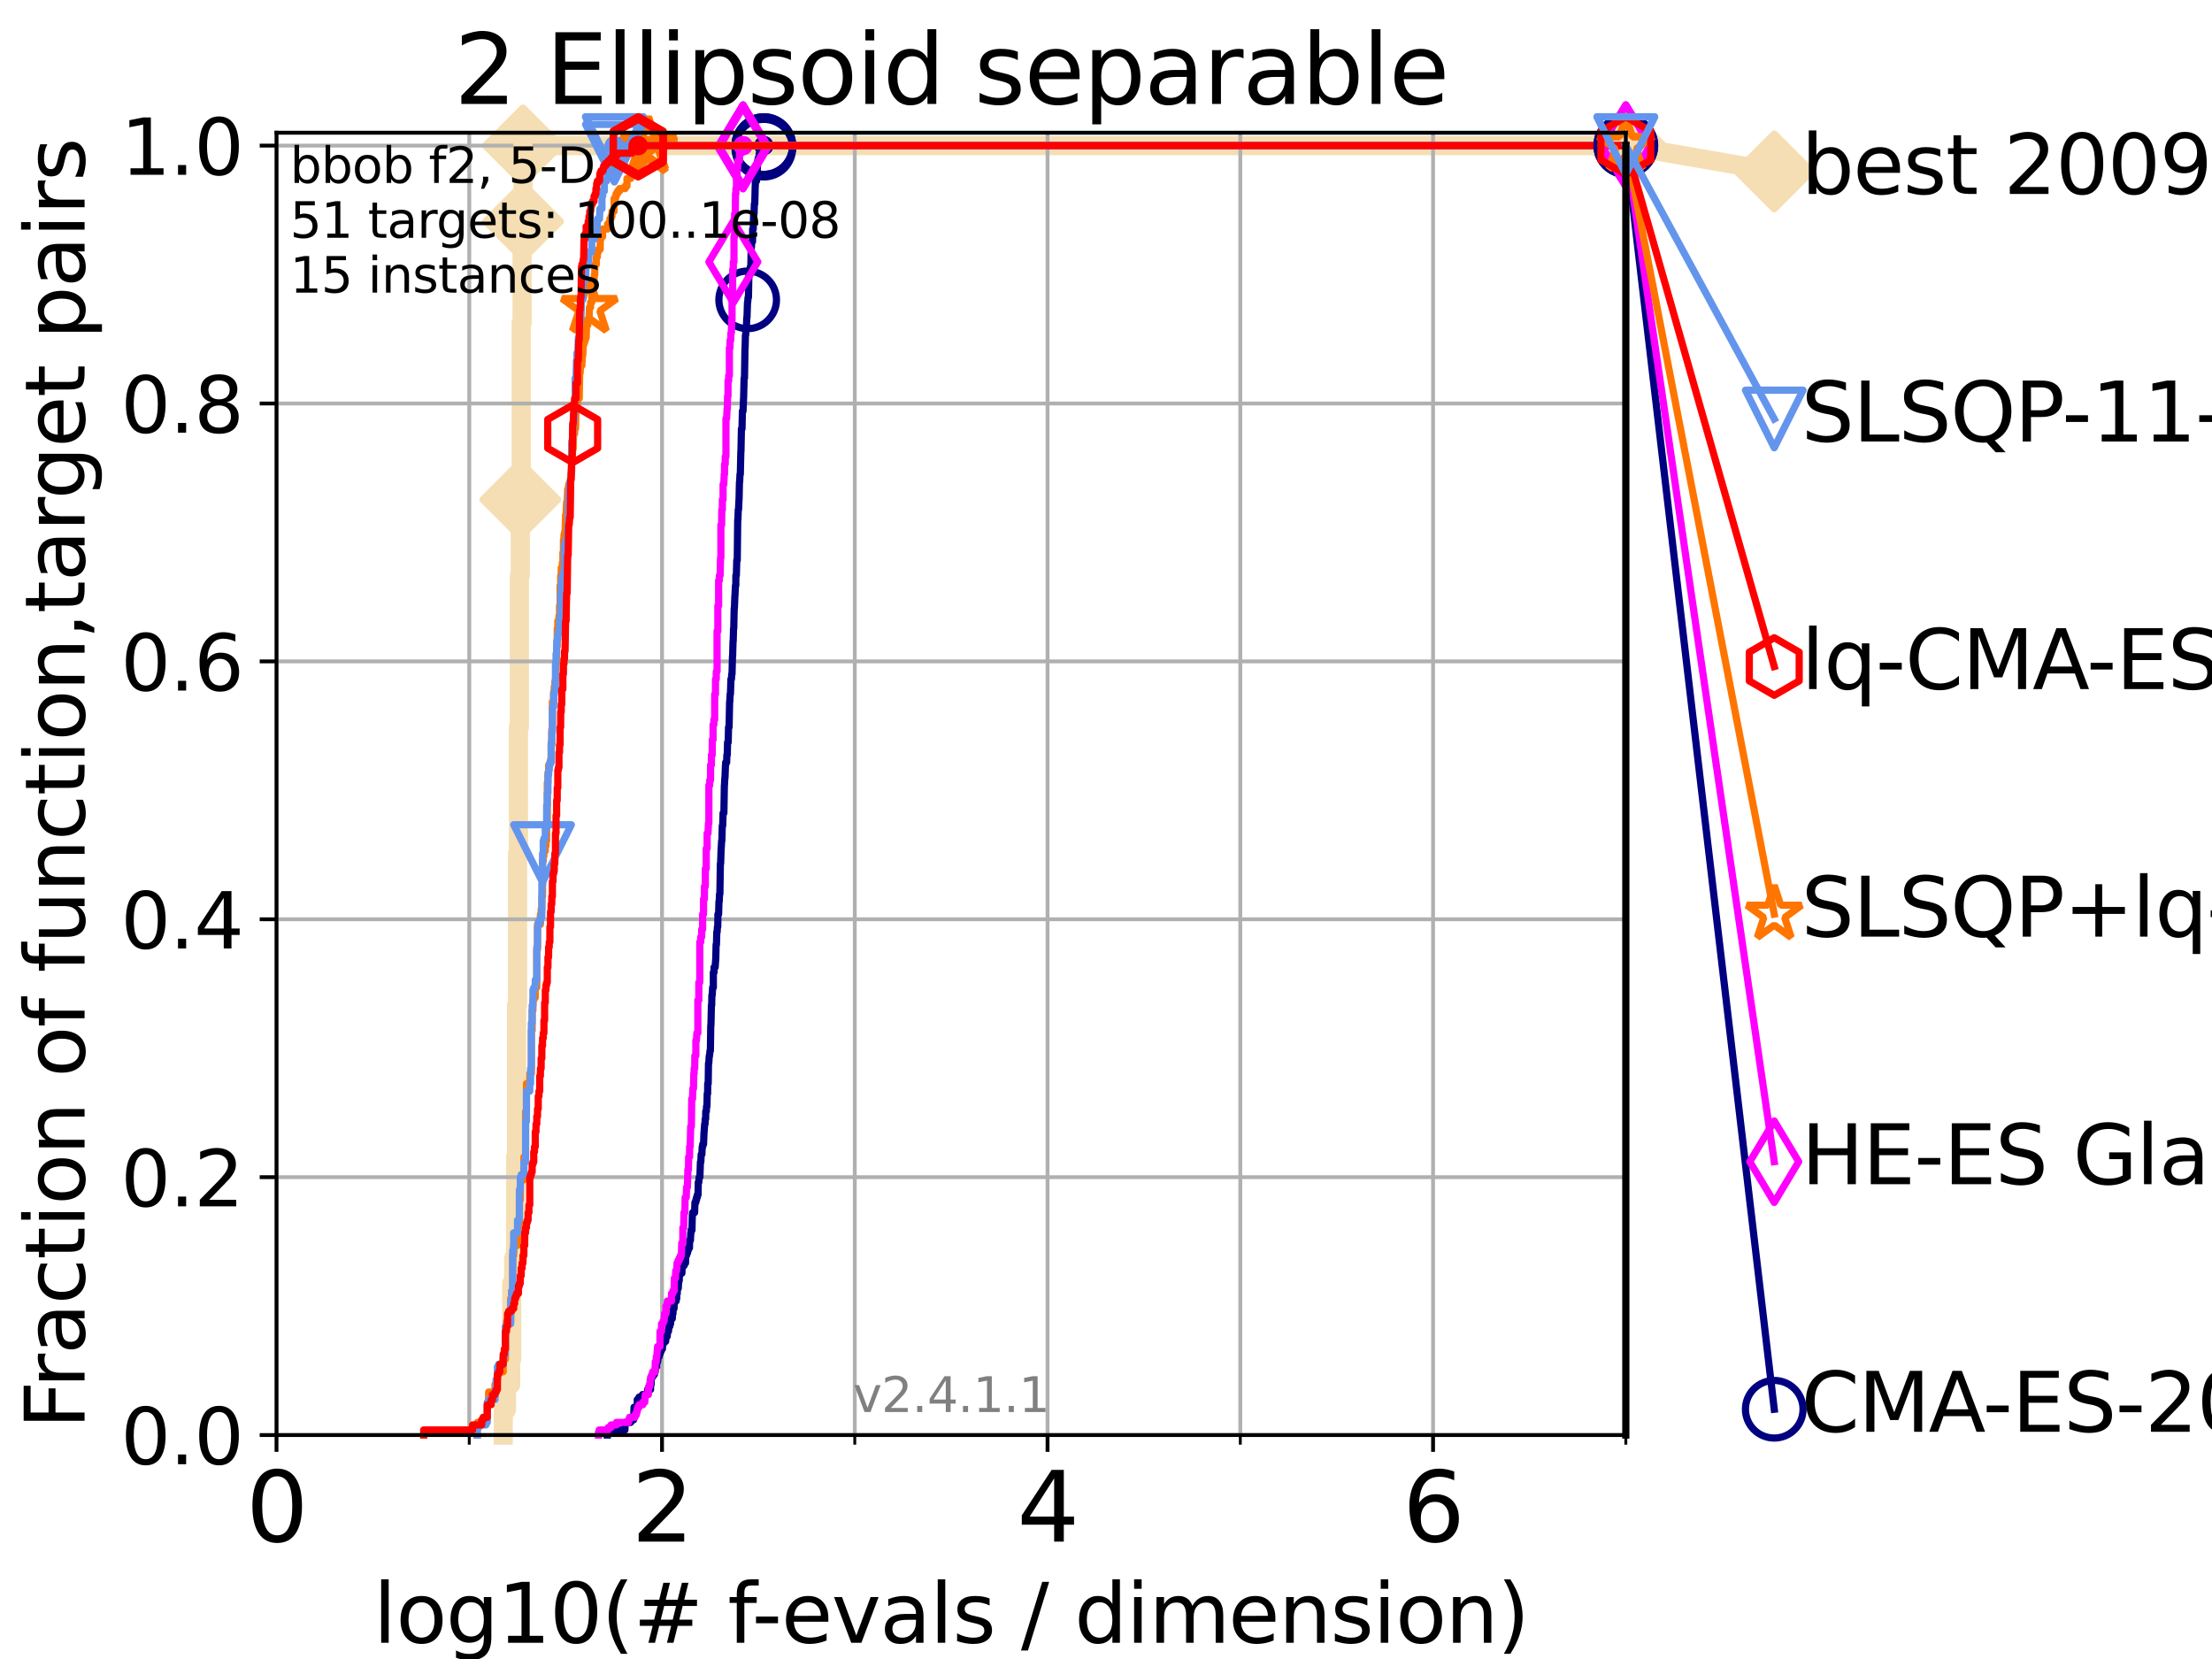 <?xml version="1.0" encoding="utf-8" standalone="no"?>
<!DOCTYPE svg PUBLIC "-//W3C//DTD SVG 1.1//EN"
  "http://www.w3.org/Graphics/SVG/1.1/DTD/svg11.dtd">
<svg height="345.6pt" version="1.1" viewBox="0 0 460.8 345.6" width="460.8pt" xmlns="http://www.w3.org/2000/svg" xmlns:xlink="http://www.w3.org/1999/xlink">
 <defs>
  <style type="text/css">*{stroke-linecap:butt;stroke-linejoin:round;}</style>
 </defs>
 <g id="figure_1">
  <g id="patch_1">
   <path d="M 0 345.6 
L 460.8 345.6 
L 460.8 0 
L 0 0 
z
" style="fill:#ffffff;"/>
  </g>
  <g id="axes_1">
   <g id="patch_2">
    <path d="M 57.6 298.944 
L 338.688 298.944 
L 338.688 27.648 
L 57.6 27.648 
z
" style="fill:#ffffff;"/>
   </g>
   <g id="line2d_1">
    <path d="M 104.826 298.944 
L 104.826 293.677 
L 105.51 293.677 
L 105.51 288.41 
L 106.383 288.41 
L 106.383 283.143 
L 106.594 283.143 
L 106.594 267.343 
L 107.009 267.343 
L 107.009 262.076 
L 107.415 262.076 
L 107.415 241.009 
L 107.614 241.009 
L 107.614 209.407 
L 107.811 209.407 
L 107.811 177.806 
L 108.006 177.806 
L 108.006 151.472 
L 108.199 151.472 
L 108.199 119.871 
L 108.389 119.871 
L 108.389 104.07 
L 108.578 104.07 
L 108.578 67.202 
L 108.764 67.202 
L 108.764 46.135 
L 108.949 46.135 
L 108.949 30.334 
L 338.688 30.334 
" style="fill:none;stroke:#f5deb3;stroke-linecap:square;stroke-width:4;"/>
   </g>
   <g id="line2d_2">
    <defs>
     <path d="M 0 7.778 
L 7.778 0 
L 0 -7.778 
L -7.778 0 
z
" id="m2171ecdd5c" style="stroke:#f5deb3;stroke-linejoin:miter;stroke-width:1.5;"/>
    </defs>
    <g>
     <use style="fill:#f5deb3;stroke:#f5deb3;stroke-linejoin:miter;stroke-width:1.5;" x="108.389" xlink:href="#m2171ecdd5c" y="104.07"/>
     <use style="fill:#f5deb3;stroke:#f5deb3;stroke-linejoin:miter;stroke-width:1.5;" x="108.949" xlink:href="#m2171ecdd5c" y="46.135"/>
     <use style="fill:#f5deb3;stroke:#f5deb3;stroke-linejoin:miter;stroke-width:1.5;" x="108.949" xlink:href="#m2171ecdd5c" y="30.334"/>
     <use style="fill:#f5deb3;stroke:#f5deb3;stroke-linejoin:miter;stroke-width:1.5;" x="108.949" xlink:href="#m2171ecdd5c" y="30.334"/>
     <use style="fill:#f5deb3;stroke:#f5deb3;stroke-linejoin:miter;stroke-width:1.5;" x="338.688" xlink:href="#m2171ecdd5c" y="30.334"/>
    </g>
   </g>
   <g id="line2d_3">
    <path style="fill:none;stroke:#f5deb3;stroke-linecap:square;stroke-width:4;"/>
    <g/>
   </g>
   <g id="line2d_4">
    <path d="M 338.688 30.334 
L 369.608 35.706 
" style="fill:none;stroke:#f5deb3;stroke-linecap:square;stroke-width:4;"/>
    <g>
     <use style="fill:#f5deb3;stroke:#f5deb3;stroke-linejoin:miter;stroke-width:1.5;" x="338.688" xlink:href="#m2171ecdd5c" y="30.334"/>
     <use style="fill:#f5deb3;stroke:#f5deb3;stroke-linejoin:miter;stroke-width:1.5;" x="369.608" xlink:href="#m2171ecdd5c" y="35.706"/>
    </g>
   </g>
   <g id="matplotlib.axis_1">
    <g id="xtick_1">
     <g id="line2d_5">
      <path clip-path="url(#p7ec003f65a)" d="M 57.6 298.944 
L 57.6 27.648 
" style="fill:none;stroke:#b0b0b0;stroke-linecap:square;stroke-width:0.8;"/>
     </g>
     <g id="line2d_6">
      <defs>
       <path d="M 0 0 
L 0 3.5 
" id="mf94f66257a" style="stroke:#000000;stroke-width:0.8;"/>
      </defs>
      <g>
       <use style="stroke:#000000;stroke-width:0.8;" x="57.6" xlink:href="#mf94f66257a" y="298.944"/>
      </g>
     </g>
     <g id="text_1">
      <!-- 0 -->
      <g transform="translate(51.237 321.141)scale(0.2 -0.2)">
       <defs>
        <path d="M 2034 4250 
Q 1547 4250 1301 3770 
Q 1056 3291 1056 2328 
Q 1056 1369 1301 889 
Q 1547 409 2034 409 
Q 2525 409 2770 889 
Q 3016 1369 3016 2328 
Q 3016 3291 2770 3770 
Q 2525 4250 2034 4250 
z
M 2034 4750 
Q 2819 4750 3233 4129 
Q 3647 3509 3647 2328 
Q 3647 1150 3233 529 
Q 2819 -91 2034 -91 
Q 1250 -91 836 529 
Q 422 1150 422 2328 
Q 422 3509 836 4129 
Q 1250 4750 2034 4750 
z
" id="DejaVuSans-30" transform="scale(0.016)"/>
       </defs>
       <use xlink:href="#DejaVuSans-30"/>
      </g>
     </g>
    </g>
    <g id="xtick_2">
     <g id="line2d_7">
      <path clip-path="url(#p7ec003f65a)" d="M 137.911 298.944 
L 137.911 27.648 
" style="fill:none;stroke:#b0b0b0;stroke-linecap:square;stroke-width:0.8;"/>
     </g>
     <g id="line2d_8">
      <g>
       <use style="stroke:#000000;stroke-width:0.8;" x="137.911" xlink:href="#mf94f66257a" y="298.944"/>
      </g>
     </g>
     <g id="text_2">
      <!-- 2 -->
      <g transform="translate(131.548 321.141)scale(0.2 -0.2)">
       <defs>
        <path d="M 1228 531 
L 3431 531 
L 3431 0 
L 469 0 
L 469 531 
Q 828 903 1448 1529 
Q 2069 2156 2228 2338 
Q 2531 2678 2651 2914 
Q 2772 3150 2772 3378 
Q 2772 3750 2511 3984 
Q 2250 4219 1831 4219 
Q 1534 4219 1204 4116 
Q 875 4013 500 3803 
L 500 4441 
Q 881 4594 1212 4672 
Q 1544 4750 1819 4750 
Q 2544 4750 2975 4387 
Q 3406 4025 3406 3419 
Q 3406 3131 3298 2873 
Q 3191 2616 2906 2266 
Q 2828 2175 2409 1742 
Q 1991 1309 1228 531 
z
" id="DejaVuSans-32" transform="scale(0.016)"/>
       </defs>
       <use xlink:href="#DejaVuSans-32"/>
      </g>
     </g>
    </g>
    <g id="xtick_3">
     <g id="line2d_9">
      <path clip-path="url(#p7ec003f65a)" d="M 218.222 298.944 
L 218.222 27.648 
" style="fill:none;stroke:#b0b0b0;stroke-linecap:square;stroke-width:0.8;"/>
     </g>
     <g id="line2d_10">
      <g>
       <use style="stroke:#000000;stroke-width:0.8;" x="218.222" xlink:href="#mf94f66257a" y="298.944"/>
      </g>
     </g>
     <g id="text_3">
      <!-- 4 -->
      <g transform="translate(211.859 321.141)scale(0.2 -0.2)">
       <defs>
        <path d="M 2419 4116 
L 825 1625 
L 2419 1625 
L 2419 4116 
z
M 2253 4666 
L 3047 4666 
L 3047 1625 
L 3713 1625 
L 3713 1100 
L 3047 1100 
L 3047 0 
L 2419 0 
L 2419 1100 
L 313 1100 
L 313 1709 
L 2253 4666 
z
" id="DejaVuSans-34" transform="scale(0.016)"/>
       </defs>
       <use xlink:href="#DejaVuSans-34"/>
      </g>
     </g>
    </g>
    <g id="xtick_4">
     <g id="line2d_11">
      <path clip-path="url(#p7ec003f65a)" d="M 298.533 298.944 
L 298.533 27.648 
" style="fill:none;stroke:#b0b0b0;stroke-linecap:square;stroke-width:0.8;"/>
     </g>
     <g id="line2d_12">
      <g>
       <use style="stroke:#000000;stroke-width:0.8;" x="298.533" xlink:href="#mf94f66257a" y="298.944"/>
      </g>
     </g>
     <g id="text_4">
      <!-- 6 -->
      <g transform="translate(292.17 321.141)scale(0.2 -0.2)">
       <defs>
        <path d="M 2113 2584 
Q 1688 2584 1439 2293 
Q 1191 2003 1191 1497 
Q 1191 994 1439 701 
Q 1688 409 2113 409 
Q 2538 409 2786 701 
Q 3034 994 3034 1497 
Q 3034 2003 2786 2293 
Q 2538 2584 2113 2584 
z
M 3366 4563 
L 3366 3988 
Q 3128 4100 2886 4159 
Q 2644 4219 2406 4219 
Q 1781 4219 1451 3797 
Q 1122 3375 1075 2522 
Q 1259 2794 1537 2939 
Q 1816 3084 2150 3084 
Q 2853 3084 3261 2657 
Q 3669 2231 3669 1497 
Q 3669 778 3244 343 
Q 2819 -91 2113 -91 
Q 1303 -91 875 529 
Q 447 1150 447 2328 
Q 447 3434 972 4092 
Q 1497 4750 2381 4750 
Q 2619 4750 2861 4703 
Q 3103 4656 3366 4563 
z
" id="DejaVuSans-36" transform="scale(0.016)"/>
       </defs>
       <use xlink:href="#DejaVuSans-36"/>
      </g>
     </g>
    </g>
    <g id="xtick_5">
     <g id="line2d_13">
      <path clip-path="url(#p7ec003f65a)" d="M 97.755 298.944 
L 97.755 27.648 
" style="fill:none;stroke:#b0b0b0;stroke-linecap:square;stroke-width:0.8;"/>
     </g>
     <g id="line2d_14">
      <defs>
       <path d="M 0 0 
L 0 2 
" id="mefb0b1d6cd" style="stroke:#000000;stroke-width:0.6;"/>
      </defs>
      <g>
       <use style="stroke:#000000;stroke-width:0.6;" x="97.755" xlink:href="#mefb0b1d6cd" y="298.944"/>
      </g>
     </g>
    </g>
    <g id="xtick_6">
     <g id="line2d_15">
      <path clip-path="url(#p7ec003f65a)" d="M 178.066 298.944 
L 178.066 27.648 
" style="fill:none;stroke:#b0b0b0;stroke-linecap:square;stroke-width:0.8;"/>
     </g>
     <g id="line2d_16">
      <g>
       <use style="stroke:#000000;stroke-width:0.6;" x="178.066" xlink:href="#mefb0b1d6cd" y="298.944"/>
      </g>
     </g>
    </g>
    <g id="xtick_7">
     <g id="line2d_17">
      <path clip-path="url(#p7ec003f65a)" d="M 258.377 298.944 
L 258.377 27.648 
" style="fill:none;stroke:#b0b0b0;stroke-linecap:square;stroke-width:0.8;"/>
     </g>
     <g id="line2d_18">
      <g>
       <use style="stroke:#000000;stroke-width:0.6;" x="258.377" xlink:href="#mefb0b1d6cd" y="298.944"/>
      </g>
     </g>
    </g>
    <g id="xtick_8">
     <g id="line2d_19">
      <path clip-path="url(#p7ec003f65a)" d="M 338.688 298.944 
L 338.688 27.648 
" style="fill:none;stroke:#b0b0b0;stroke-linecap:square;stroke-width:0.8;"/>
     </g>
     <g id="line2d_20">
      <g>
       <use style="stroke:#000000;stroke-width:0.6;" x="338.688" xlink:href="#mefb0b1d6cd" y="298.944"/>
      </g>
     </g>
    </g>
    <g id="text_5">
     <!-- log10(# f-evals / dimension) -->
     <g transform="translate(77.764 342.218)scale(0.17 -0.17)">
      <defs>
       <path d="M 603 4863 
L 1178 4863 
L 1178 0 
L 603 0 
L 603 4863 
z
" id="DejaVuSans-6c" transform="scale(0.016)"/>
       <path d="M 1959 3097 
Q 1497 3097 1228 2736 
Q 959 2375 959 1747 
Q 959 1119 1226 758 
Q 1494 397 1959 397 
Q 2419 397 2687 759 
Q 2956 1122 2956 1747 
Q 2956 2369 2687 2733 
Q 2419 3097 1959 3097 
z
M 1959 3584 
Q 2709 3584 3137 3096 
Q 3566 2609 3566 1747 
Q 3566 888 3137 398 
Q 2709 -91 1959 -91 
Q 1206 -91 779 398 
Q 353 888 353 1747 
Q 353 2609 779 3096 
Q 1206 3584 1959 3584 
z
" id="DejaVuSans-6f" transform="scale(0.016)"/>
       <path d="M 2906 1791 
Q 2906 2416 2648 2759 
Q 2391 3103 1925 3103 
Q 1463 3103 1205 2759 
Q 947 2416 947 1791 
Q 947 1169 1205 825 
Q 1463 481 1925 481 
Q 2391 481 2648 825 
Q 2906 1169 2906 1791 
z
M 3481 434 
Q 3481 -459 3084 -895 
Q 2688 -1331 1869 -1331 
Q 1566 -1331 1297 -1286 
Q 1028 -1241 775 -1147 
L 775 -588 
Q 1028 -725 1275 -790 
Q 1522 -856 1778 -856 
Q 2344 -856 2625 -561 
Q 2906 -266 2906 331 
L 2906 616 
Q 2728 306 2450 153 
Q 2172 0 1784 0 
Q 1141 0 747 490 
Q 353 981 353 1791 
Q 353 2603 747 3093 
Q 1141 3584 1784 3584 
Q 2172 3584 2450 3431 
Q 2728 3278 2906 2969 
L 2906 3500 
L 3481 3500 
L 3481 434 
z
" id="DejaVuSans-67" transform="scale(0.016)"/>
       <path d="M 794 531 
L 1825 531 
L 1825 4091 
L 703 3866 
L 703 4441 
L 1819 4666 
L 2450 4666 
L 2450 531 
L 3481 531 
L 3481 0 
L 794 0 
L 794 531 
z
" id="DejaVuSans-31" transform="scale(0.016)"/>
       <path d="M 1984 4856 
Q 1566 4138 1362 3434 
Q 1159 2731 1159 2009 
Q 1159 1288 1364 580 
Q 1569 -128 1984 -844 
L 1484 -844 
Q 1016 -109 783 600 
Q 550 1309 550 2009 
Q 550 2706 781 3412 
Q 1013 4119 1484 4856 
L 1984 4856 
z
" id="DejaVuSans-28" transform="scale(0.016)"/>
       <path d="M 3272 2816 
L 2363 2816 
L 2100 1772 
L 3016 1772 
L 3272 2816 
z
M 2803 4594 
L 2478 3297 
L 3391 3297 
L 3719 4594 
L 4219 4594 
L 3897 3297 
L 4872 3297 
L 4872 2816 
L 3775 2816 
L 3519 1772 
L 4513 1772 
L 4513 1294 
L 3397 1294 
L 3072 0 
L 2572 0 
L 2894 1294 
L 1978 1294 
L 1656 0 
L 1153 0 
L 1478 1294 
L 494 1294 
L 494 1772 
L 1594 1772 
L 1856 2816 
L 850 2816 
L 850 3297 
L 1978 3297 
L 2297 4594 
L 2803 4594 
z
" id="DejaVuSans-23" transform="scale(0.016)"/>
       <path id="DejaVuSans-20" transform="scale(0.016)"/>
       <path d="M 2375 4863 
L 2375 4384 
L 1825 4384 
Q 1516 4384 1395 4259 
Q 1275 4134 1275 3809 
L 1275 3500 
L 2222 3500 
L 2222 3053 
L 1275 3053 
L 1275 0 
L 697 0 
L 697 3053 
L 147 3053 
L 147 3500 
L 697 3500 
L 697 3744 
Q 697 4328 969 4595 
Q 1241 4863 1831 4863 
L 2375 4863 
z
" id="DejaVuSans-66" transform="scale(0.016)"/>
       <path d="M 313 2009 
L 1997 2009 
L 1997 1497 
L 313 1497 
L 313 2009 
z
" id="DejaVuSans-2d" transform="scale(0.016)"/>
       <path d="M 3597 1894 
L 3597 1613 
L 953 1613 
Q 991 1019 1311 708 
Q 1631 397 2203 397 
Q 2534 397 2845 478 
Q 3156 559 3463 722 
L 3463 178 
Q 3153 47 2828 -22 
Q 2503 -91 2169 -91 
Q 1331 -91 842 396 
Q 353 884 353 1716 
Q 353 2575 817 3079 
Q 1281 3584 2069 3584 
Q 2775 3584 3186 3129 
Q 3597 2675 3597 1894 
z
M 3022 2063 
Q 3016 2534 2758 2815 
Q 2500 3097 2075 3097 
Q 1594 3097 1305 2825 
Q 1016 2553 972 2059 
L 3022 2063 
z
" id="DejaVuSans-65" transform="scale(0.016)"/>
       <path d="M 191 3500 
L 800 3500 
L 1894 563 
L 2988 3500 
L 3597 3500 
L 2284 0 
L 1503 0 
L 191 3500 
z
" id="DejaVuSans-76" transform="scale(0.016)"/>
       <path d="M 2194 1759 
Q 1497 1759 1228 1600 
Q 959 1441 959 1056 
Q 959 750 1161 570 
Q 1363 391 1709 391 
Q 2188 391 2477 730 
Q 2766 1069 2766 1631 
L 2766 1759 
L 2194 1759 
z
M 3341 1997 
L 3341 0 
L 2766 0 
L 2766 531 
Q 2569 213 2275 61 
Q 1981 -91 1556 -91 
Q 1019 -91 701 211 
Q 384 513 384 1019 
Q 384 1609 779 1909 
Q 1175 2209 1959 2209 
L 2766 2209 
L 2766 2266 
Q 2766 2663 2505 2880 
Q 2244 3097 1772 3097 
Q 1472 3097 1187 3025 
Q 903 2953 641 2809 
L 641 3341 
Q 956 3463 1253 3523 
Q 1550 3584 1831 3584 
Q 2591 3584 2966 3190 
Q 3341 2797 3341 1997 
z
" id="DejaVuSans-61" transform="scale(0.016)"/>
       <path d="M 2834 3397 
L 2834 2853 
Q 2591 2978 2328 3040 
Q 2066 3103 1784 3103 
Q 1356 3103 1142 2972 
Q 928 2841 928 2578 
Q 928 2378 1081 2264 
Q 1234 2150 1697 2047 
L 1894 2003 
Q 2506 1872 2764 1633 
Q 3022 1394 3022 966 
Q 3022 478 2636 193 
Q 2250 -91 1575 -91 
Q 1294 -91 989 -36 
Q 684 19 347 128 
L 347 722 
Q 666 556 975 473 
Q 1284 391 1588 391 
Q 1994 391 2212 530 
Q 2431 669 2431 922 
Q 2431 1156 2273 1281 
Q 2116 1406 1581 1522 
L 1381 1569 
Q 847 1681 609 1914 
Q 372 2147 372 2553 
Q 372 3047 722 3315 
Q 1072 3584 1716 3584 
Q 2034 3584 2315 3537 
Q 2597 3491 2834 3397 
z
" id="DejaVuSans-73" transform="scale(0.016)"/>
       <path d="M 1625 4666 
L 2156 4666 
L 531 -594 
L 0 -594 
L 1625 4666 
z
" id="DejaVuSans-2f" transform="scale(0.016)"/>
       <path d="M 2906 2969 
L 2906 4863 
L 3481 4863 
L 3481 0 
L 2906 0 
L 2906 525 
Q 2725 213 2448 61 
Q 2172 -91 1784 -91 
Q 1150 -91 751 415 
Q 353 922 353 1747 
Q 353 2572 751 3078 
Q 1150 3584 1784 3584 
Q 2172 3584 2448 3432 
Q 2725 3281 2906 2969 
z
M 947 1747 
Q 947 1113 1208 752 
Q 1469 391 1925 391 
Q 2381 391 2643 752 
Q 2906 1113 2906 1747 
Q 2906 2381 2643 2742 
Q 2381 3103 1925 3103 
Q 1469 3103 1208 2742 
Q 947 2381 947 1747 
z
" id="DejaVuSans-64" transform="scale(0.016)"/>
       <path d="M 603 3500 
L 1178 3500 
L 1178 0 
L 603 0 
L 603 3500 
z
M 603 4863 
L 1178 4863 
L 1178 4134 
L 603 4134 
L 603 4863 
z
" id="DejaVuSans-69" transform="scale(0.016)"/>
       <path d="M 3328 2828 
Q 3544 3216 3844 3400 
Q 4144 3584 4550 3584 
Q 5097 3584 5394 3201 
Q 5691 2819 5691 2113 
L 5691 0 
L 5113 0 
L 5113 2094 
Q 5113 2597 4934 2840 
Q 4756 3084 4391 3084 
Q 3944 3084 3684 2787 
Q 3425 2491 3425 1978 
L 3425 0 
L 2847 0 
L 2847 2094 
Q 2847 2600 2669 2842 
Q 2491 3084 2119 3084 
Q 1678 3084 1418 2786 
Q 1159 2488 1159 1978 
L 1159 0 
L 581 0 
L 581 3500 
L 1159 3500 
L 1159 2956 
Q 1356 3278 1631 3431 
Q 1906 3584 2284 3584 
Q 2666 3584 2933 3390 
Q 3200 3197 3328 2828 
z
" id="DejaVuSans-6d" transform="scale(0.016)"/>
       <path d="M 3513 2113 
L 3513 0 
L 2938 0 
L 2938 2094 
Q 2938 2591 2744 2837 
Q 2550 3084 2163 3084 
Q 1697 3084 1428 2787 
Q 1159 2491 1159 1978 
L 1159 0 
L 581 0 
L 581 3500 
L 1159 3500 
L 1159 2956 
Q 1366 3272 1645 3428 
Q 1925 3584 2291 3584 
Q 2894 3584 3203 3211 
Q 3513 2838 3513 2113 
z
" id="DejaVuSans-6e" transform="scale(0.016)"/>
       <path d="M 513 4856 
L 1013 4856 
Q 1481 4119 1714 3412 
Q 1947 2706 1947 2009 
Q 1947 1309 1714 600 
Q 1481 -109 1013 -844 
L 513 -844 
Q 928 -128 1133 580 
Q 1338 1288 1338 2009 
Q 1338 2731 1133 3434 
Q 928 4138 513 4856 
z
" id="DejaVuSans-29" transform="scale(0.016)"/>
      </defs>
      <use xlink:href="#DejaVuSans-6c"/>
      <use x="27.783" xlink:href="#DejaVuSans-6f"/>
      <use x="88.965" xlink:href="#DejaVuSans-67"/>
      <use x="152.441" xlink:href="#DejaVuSans-31"/>
      <use x="216.064" xlink:href="#DejaVuSans-30"/>
      <use x="279.688" xlink:href="#DejaVuSans-28"/>
      <use x="318.701" xlink:href="#DejaVuSans-23"/>
      <use x="402.49" xlink:href="#DejaVuSans-20"/>
      <use x="434.277" xlink:href="#DejaVuSans-66"/>
      <use x="463.982" xlink:href="#DejaVuSans-2d"/>
      <use x="500.066" xlink:href="#DejaVuSans-65"/>
      <use x="561.59" xlink:href="#DejaVuSans-76"/>
      <use x="620.77" xlink:href="#DejaVuSans-61"/>
      <use x="682.049" xlink:href="#DejaVuSans-6c"/>
      <use x="709.832" xlink:href="#DejaVuSans-73"/>
      <use x="761.932" xlink:href="#DejaVuSans-20"/>
      <use x="793.719" xlink:href="#DejaVuSans-2f"/>
      <use x="827.41" xlink:href="#DejaVuSans-20"/>
      <use x="859.197" xlink:href="#DejaVuSans-64"/>
      <use x="922.674" xlink:href="#DejaVuSans-69"/>
      <use x="950.457" xlink:href="#DejaVuSans-6d"/>
      <use x="1047.869" xlink:href="#DejaVuSans-65"/>
      <use x="1109.393" xlink:href="#DejaVuSans-6e"/>
      <use x="1172.771" xlink:href="#DejaVuSans-73"/>
      <use x="1224.871" xlink:href="#DejaVuSans-69"/>
      <use x="1252.654" xlink:href="#DejaVuSans-6f"/>
      <use x="1313.836" xlink:href="#DejaVuSans-6e"/>
      <use x="1377.215" xlink:href="#DejaVuSans-29"/>
     </g>
    </g>
   </g>
   <g id="matplotlib.axis_2">
    <g id="ytick_1">
     <g id="line2d_21">
      <path clip-path="url(#p7ec003f65a)" d="M 57.6 298.944 
L 338.688 298.944 
" style="fill:none;stroke:#b0b0b0;stroke-linecap:square;stroke-width:0.8;"/>
     </g>
     <g id="line2d_22">
      <defs>
       <path d="M 0 0 
L -3.5 0 
" id="ma0c16c6f52" style="stroke:#000000;stroke-width:0.8;"/>
      </defs>
      <g>
       <use style="stroke:#000000;stroke-width:0.8;" x="57.6" xlink:href="#ma0c16c6f52" y="298.944"/>
      </g>
     </g>
     <g id="text_6">
      <!-- 0.0 -->
      <g transform="translate(25.155 305.023)scale(0.16 -0.16)">
       <defs>
        <path d="M 684 794 
L 1344 794 
L 1344 0 
L 684 0 
L 684 794 
z
" id="DejaVuSans-2e" transform="scale(0.016)"/>
       </defs>
       <use xlink:href="#DejaVuSans-30"/>
       <use x="63.623" xlink:href="#DejaVuSans-2e"/>
       <use x="95.41" xlink:href="#DejaVuSans-30"/>
      </g>
     </g>
    </g>
    <g id="ytick_2">
     <g id="line2d_23">
      <path clip-path="url(#p7ec003f65a)" d="M 57.6 245.222 
L 338.688 245.222 
" style="fill:none;stroke:#b0b0b0;stroke-linecap:square;stroke-width:0.8;"/>
     </g>
     <g id="line2d_24">
      <g>
       <use style="stroke:#000000;stroke-width:0.8;" x="57.6" xlink:href="#ma0c16c6f52" y="245.222"/>
      </g>
     </g>
     <g id="text_7">
      <!-- 0.2 -->
      <g transform="translate(25.155 251.301)scale(0.16 -0.16)">
       <use xlink:href="#DejaVuSans-30"/>
       <use x="63.623" xlink:href="#DejaVuSans-2e"/>
       <use x="95.41" xlink:href="#DejaVuSans-32"/>
      </g>
     </g>
    </g>
    <g id="ytick_3">
     <g id="line2d_25">
      <path clip-path="url(#p7ec003f65a)" d="M 57.6 191.5 
L 338.688 191.5 
" style="fill:none;stroke:#b0b0b0;stroke-linecap:square;stroke-width:0.8;"/>
     </g>
     <g id="line2d_26">
      <g>
       <use style="stroke:#000000;stroke-width:0.8;" x="57.6" xlink:href="#ma0c16c6f52" y="191.5"/>
      </g>
     </g>
     <g id="text_8">
      <!-- 0.4 -->
      <g transform="translate(25.155 197.579)scale(0.16 -0.16)">
       <use xlink:href="#DejaVuSans-30"/>
       <use x="63.623" xlink:href="#DejaVuSans-2e"/>
       <use x="95.41" xlink:href="#DejaVuSans-34"/>
      </g>
     </g>
    </g>
    <g id="ytick_4">
     <g id="line2d_27">
      <path clip-path="url(#p7ec003f65a)" d="M 57.6 137.778 
L 338.688 137.778 
" style="fill:none;stroke:#b0b0b0;stroke-linecap:square;stroke-width:0.8;"/>
     </g>
     <g id="line2d_28">
      <g>
       <use style="stroke:#000000;stroke-width:0.8;" x="57.6" xlink:href="#ma0c16c6f52" y="137.778"/>
      </g>
     </g>
     <g id="text_9">
      <!-- 0.6 -->
      <g transform="translate(25.155 143.857)scale(0.16 -0.16)">
       <use xlink:href="#DejaVuSans-30"/>
       <use x="63.623" xlink:href="#DejaVuSans-2e"/>
       <use x="95.41" xlink:href="#DejaVuSans-36"/>
      </g>
     </g>
    </g>
    <g id="ytick_5">
     <g id="line2d_29">
      <path clip-path="url(#p7ec003f65a)" d="M 57.6 84.056 
L 338.688 84.056 
" style="fill:none;stroke:#b0b0b0;stroke-linecap:square;stroke-width:0.8;"/>
     </g>
     <g id="line2d_30">
      <g>
       <use style="stroke:#000000;stroke-width:0.8;" x="57.6" xlink:href="#ma0c16c6f52" y="84.056"/>
      </g>
     </g>
     <g id="text_10">
      <!-- 0.8 -->
      <g transform="translate(25.155 90.135)scale(0.16 -0.16)">
       <defs>
        <path d="M 2034 2216 
Q 1584 2216 1326 1975 
Q 1069 1734 1069 1313 
Q 1069 891 1326 650 
Q 1584 409 2034 409 
Q 2484 409 2743 651 
Q 3003 894 3003 1313 
Q 3003 1734 2745 1975 
Q 2488 2216 2034 2216 
z
M 1403 2484 
Q 997 2584 770 2862 
Q 544 3141 544 3541 
Q 544 4100 942 4425 
Q 1341 4750 2034 4750 
Q 2731 4750 3128 4425 
Q 3525 4100 3525 3541 
Q 3525 3141 3298 2862 
Q 3072 2584 2669 2484 
Q 3125 2378 3379 2068 
Q 3634 1759 3634 1313 
Q 3634 634 3220 271 
Q 2806 -91 2034 -91 
Q 1263 -91 848 271 
Q 434 634 434 1313 
Q 434 1759 690 2068 
Q 947 2378 1403 2484 
z
M 1172 3481 
Q 1172 3119 1398 2916 
Q 1625 2713 2034 2713 
Q 2441 2713 2670 2916 
Q 2900 3119 2900 3481 
Q 2900 3844 2670 4047 
Q 2441 4250 2034 4250 
Q 1625 4250 1398 4047 
Q 1172 3844 1172 3481 
z
" id="DejaVuSans-38" transform="scale(0.016)"/>
       </defs>
       <use xlink:href="#DejaVuSans-30"/>
       <use x="63.623" xlink:href="#DejaVuSans-2e"/>
       <use x="95.41" xlink:href="#DejaVuSans-38"/>
      </g>
     </g>
    </g>
    <g id="ytick_6">
     <g id="line2d_31">
      <path clip-path="url(#p7ec003f65a)" d="M 57.6 30.334 
L 338.688 30.334 
" style="fill:none;stroke:#b0b0b0;stroke-linecap:square;stroke-width:0.8;"/>
     </g>
     <g id="line2d_32">
      <g>
       <use style="stroke:#000000;stroke-width:0.8;" x="57.6" xlink:href="#ma0c16c6f52" y="30.334"/>
      </g>
     </g>
     <g id="text_11">
      <!-- 1.0 -->
      <g transform="translate(25.155 36.413)scale(0.16 -0.16)">
       <use xlink:href="#DejaVuSans-31"/>
       <use x="63.623" xlink:href="#DejaVuSans-2e"/>
       <use x="95.41" xlink:href="#DejaVuSans-30"/>
      </g>
     </g>
    </g>
    <g id="text_12">
     <!-- Fraction of function,target pairs -->
     <g transform="translate(17.62 297.681)rotate(-90)scale(0.17 -0.17)">
      <defs>
       <path d="M 628 4666 
L 3309 4666 
L 3309 4134 
L 1259 4134 
L 1259 2759 
L 3109 2759 
L 3109 2228 
L 1259 2228 
L 1259 0 
L 628 0 
L 628 4666 
z
" id="DejaVuSans-46" transform="scale(0.016)"/>
       <path d="M 2631 2963 
Q 2534 3019 2420 3045 
Q 2306 3072 2169 3072 
Q 1681 3072 1420 2755 
Q 1159 2438 1159 1844 
L 1159 0 
L 581 0 
L 581 3500 
L 1159 3500 
L 1159 2956 
Q 1341 3275 1631 3429 
Q 1922 3584 2338 3584 
Q 2397 3584 2469 3576 
Q 2541 3569 2628 3553 
L 2631 2963 
z
" id="DejaVuSans-72" transform="scale(0.016)"/>
       <path d="M 3122 3366 
L 3122 2828 
Q 2878 2963 2633 3030 
Q 2388 3097 2138 3097 
Q 1578 3097 1268 2742 
Q 959 2388 959 1747 
Q 959 1106 1268 751 
Q 1578 397 2138 397 
Q 2388 397 2633 464 
Q 2878 531 3122 666 
L 3122 134 
Q 2881 22 2623 -34 
Q 2366 -91 2075 -91 
Q 1284 -91 818 406 
Q 353 903 353 1747 
Q 353 2603 823 3093 
Q 1294 3584 2113 3584 
Q 2378 3584 2631 3529 
Q 2884 3475 3122 3366 
z
" id="DejaVuSans-63" transform="scale(0.016)"/>
       <path d="M 1172 4494 
L 1172 3500 
L 2356 3500 
L 2356 3053 
L 1172 3053 
L 1172 1153 
Q 1172 725 1289 603 
Q 1406 481 1766 481 
L 2356 481 
L 2356 0 
L 1766 0 
Q 1100 0 847 248 
Q 594 497 594 1153 
L 594 3053 
L 172 3053 
L 172 3500 
L 594 3500 
L 594 4494 
L 1172 4494 
z
" id="DejaVuSans-74" transform="scale(0.016)"/>
       <path d="M 544 1381 
L 544 3500 
L 1119 3500 
L 1119 1403 
Q 1119 906 1312 657 
Q 1506 409 1894 409 
Q 2359 409 2629 706 
Q 2900 1003 2900 1516 
L 2900 3500 
L 3475 3500 
L 3475 0 
L 2900 0 
L 2900 538 
Q 2691 219 2414 64 
Q 2138 -91 1772 -91 
Q 1169 -91 856 284 
Q 544 659 544 1381 
z
M 1991 3584 
L 1991 3584 
z
" id="DejaVuSans-75" transform="scale(0.016)"/>
       <path d="M 750 794 
L 1409 794 
L 1409 256 
L 897 -744 
L 494 -744 
L 750 256 
L 750 794 
z
" id="DejaVuSans-2c" transform="scale(0.016)"/>
       <path d="M 1159 525 
L 1159 -1331 
L 581 -1331 
L 581 3500 
L 1159 3500 
L 1159 2969 
Q 1341 3281 1617 3432 
Q 1894 3584 2278 3584 
Q 2916 3584 3314 3078 
Q 3713 2572 3713 1747 
Q 3713 922 3314 415 
Q 2916 -91 2278 -91 
Q 1894 -91 1617 61 
Q 1341 213 1159 525 
z
M 3116 1747 
Q 3116 2381 2855 2742 
Q 2594 3103 2138 3103 
Q 1681 3103 1420 2742 
Q 1159 2381 1159 1747 
Q 1159 1113 1420 752 
Q 1681 391 2138 391 
Q 2594 391 2855 752 
Q 3116 1113 3116 1747 
z
" id="DejaVuSans-70" transform="scale(0.016)"/>
      </defs>
      <use xlink:href="#DejaVuSans-46"/>
      <use x="50.27" xlink:href="#DejaVuSans-72"/>
      <use x="91.383" xlink:href="#DejaVuSans-61"/>
      <use x="152.662" xlink:href="#DejaVuSans-63"/>
      <use x="207.643" xlink:href="#DejaVuSans-74"/>
      <use x="246.852" xlink:href="#DejaVuSans-69"/>
      <use x="274.635" xlink:href="#DejaVuSans-6f"/>
      <use x="335.816" xlink:href="#DejaVuSans-6e"/>
      <use x="399.195" xlink:href="#DejaVuSans-20"/>
      <use x="430.982" xlink:href="#DejaVuSans-6f"/>
      <use x="492.164" xlink:href="#DejaVuSans-66"/>
      <use x="527.369" xlink:href="#DejaVuSans-20"/>
      <use x="559.156" xlink:href="#DejaVuSans-66"/>
      <use x="594.361" xlink:href="#DejaVuSans-75"/>
      <use x="657.74" xlink:href="#DejaVuSans-6e"/>
      <use x="721.119" xlink:href="#DejaVuSans-63"/>
      <use x="776.1" xlink:href="#DejaVuSans-74"/>
      <use x="815.309" xlink:href="#DejaVuSans-69"/>
      <use x="843.092" xlink:href="#DejaVuSans-6f"/>
      <use x="904.273" xlink:href="#DejaVuSans-6e"/>
      <use x="967.652" xlink:href="#DejaVuSans-2c"/>
      <use x="999.439" xlink:href="#DejaVuSans-74"/>
      <use x="1038.648" xlink:href="#DejaVuSans-61"/>
      <use x="1099.928" xlink:href="#DejaVuSans-72"/>
      <use x="1139.291" xlink:href="#DejaVuSans-67"/>
      <use x="1202.768" xlink:href="#DejaVuSans-65"/>
      <use x="1264.291" xlink:href="#DejaVuSans-74"/>
      <use x="1303.5" xlink:href="#DejaVuSans-20"/>
      <use x="1335.287" xlink:href="#DejaVuSans-70"/>
      <use x="1398.764" xlink:href="#DejaVuSans-61"/>
      <use x="1460.043" xlink:href="#DejaVuSans-69"/>
      <use x="1487.826" xlink:href="#DejaVuSans-72"/>
      <use x="1528.939" xlink:href="#DejaVuSans-73"/>
     </g>
    </g>
   </g>
   <g id="line2d_33">
    <defs>
     <path d="M 0 1.5 
C 0.398 1.5 0.779 1.342 1.061 1.061 
C 1.342 0.779 1.5 0.398 1.5 0 
C 1.5 -0.398 1.342 -0.779 1.061 -1.061 
C 0.779 -1.342 0.398 -1.5 0 -1.5 
C -0.398 -1.5 -0.779 -1.342 -1.061 -1.061 
C -1.342 -0.779 -1.5 -0.398 -1.5 0 
C -1.5 0.398 -1.342 0.779 -1.061 1.061 
C -0.779 1.342 -0.398 1.5 0 1.5 
z
" id="m75281840a4" style="stroke:#f5deb3;"/>
    </defs>
    <g>
     <use style="fill:#f5deb3;stroke:#f5deb3;" x="108.949" xlink:href="#m75281840a4" y="30.334"/>
     <use style="fill:#f5deb3;stroke:#f5deb3;" x="108.949" xlink:href="#m75281840a4" y="30.334"/>
    </g>
   </g>
   <g id="line2d_34">
    <defs>
     <path d="M 0 1.5 
C 0.398 1.5 0.779 1.342 1.061 1.061 
C 1.342 0.779 1.5 0.398 1.5 0 
C 1.5 -0.398 1.342 -0.779 1.061 -1.061 
C 0.779 -1.342 0.398 -1.5 0 -1.5 
C -0.398 -1.5 -0.779 -1.342 -1.061 -1.061 
C -1.342 -0.779 -1.5 -0.398 -1.5 0 
C -1.5 0.398 -1.342 0.779 -1.061 1.061 
C -0.779 1.342 -0.398 1.5 0 1.5 
z
" id="m90f8510712" style="stroke:#000080;"/>
    </defs>
    <g>
     <use style="fill:#000080;stroke:#000080;" x="159.119" xlink:href="#m90f8510712" y="30.334"/>
     <use style="fill:#000080;stroke:#000080;" x="159.119" xlink:href="#m90f8510712" y="30.334"/>
    </g>
   </g>
   <g id="line2d_35">
    <path d="M 126.507 298.944 
L 126.507 298.417 
L 127.421 298.417 
L 127.421 297.891 
L 130.182 297.891 
L 130.237 296.311 
L 131.389 296.311 
L 131.389 295.784 
L 131.987 295.784 
L 132.085 293.15 
L 132.754 293.15 
L 132.754 291.57 
L 133.125 291.57 
L 133.125 291.044 
L 133.844 291.044 
L 133.844 290.517 
L 134.912 290.517 
L 134.912 289.464 
L 135.522 289.464 
L 135.522 288.41 
L 135.642 288.41 
L 135.642 286.83 
L 135.996 286.83 
L 135.996 286.304 
L 136.343 286.304 
L 136.343 285.777 
L 136.495 285.777 
L 136.57 284.723 
L 136.795 284.723 
L 136.795 283.67 
L 137.016 283.67 
L 137.09 282.617 
L 137.308 282.617 
L 137.308 282.09 
L 137.487 282.09 
L 137.487 281.563 
L 137.7 281.563 
L 137.7 281.037 
L 137.98 281.037 
L 138.05 279.983 
L 138.188 279.983 
L 138.188 279.457 
L 138.662 279.457 
L 138.762 278.403 
L 138.993 278.403 
L 139.058 277.35 
L 139.253 277.35 
L 139.35 276.296 
L 139.541 276.296 
L 139.541 275.77 
L 139.699 275.77 
L 139.699 274.716 
L 140.042 274.716 
L 140.104 273.663 
L 140.196 273.663 
L 140.196 272.61 
L 140.409 272.61 
L 140.499 271.03 
L 140.856 271.03 
L 140.856 270.503 
L 140.974 270.503 
L 140.974 269.45 
L 141.09 269.45 
L 141.09 268.396 
L 141.293 268.396 
L 141.379 266.816 
L 141.493 266.816 
L 141.549 265.236 
L 142.052 265.236 
L 142.107 263.656 
L 142.513 263.656 
L 142.513 263.129 
L 142.805 263.129 
L 142.832 261.549 
L 143.015 261.549 
L 143.015 261.023 
L 143.222 261.023 
L 143.222 260.496 
L 143.375 260.496 
L 143.375 259.969 
L 143.629 259.969 
L 143.654 258.389 
L 143.828 258.389 
L 143.903 256.809 
L 143.952 256.809 
L 143.952 256.282 
L 144.148 256.282 
L 144.221 253.122 
L 144.294 253.122 
L 144.294 252.596 
L 144.701 252.596 
L 144.771 250.489 
L 144.959 250.489 
L 144.959 249.962 
L 145.098 249.962 
L 145.098 249.436 
L 145.259 249.436 
L 145.259 248.909 
L 145.418 248.909 
L 145.463 246.275 
L 145.576 246.275 
L 145.643 245.222 
L 145.799 245.222 
L 145.91 242.062 
L 145.998 242.062 
L 146.064 240.482 
L 146.216 240.482 
L 146.281 238.902 
L 146.388 238.902 
L 146.388 238.375 
L 146.559 238.375 
L 146.665 235.742 
L 146.686 235.742 
L 146.791 234.162 
L 146.875 234.162 
L 146.896 233.108 
L 147 233.108 
L 147.02 231.528 
L 147.144 231.528 
L 147.185 230.475 
L 147.267 230.475 
L 147.328 227.841 
L 147.409 227.841 
L 147.429 225.735 
L 147.53 225.735 
L 147.59 221.521 
L 147.65 221.521 
L 147.75 219.941 
L 147.809 219.941 
L 147.908 218.888 
L 147.986 218.888 
L 148.064 213.621 
L 148.103 213.621 
L 148.2 209.407 
L 148.258 209.407 
L 148.297 207.301 
L 148.373 207.301 
L 148.45 205.721 
L 148.602 205.721 
L 148.602 202.56 
L 148.752 202.56 
L 148.752 201.507 
L 148.975 201.507 
L 149.086 199.927 
L 149.104 199.927 
L 149.178 196.767 
L 149.251 196.767 
L 149.323 194.133 
L 149.396 194.133 
L 149.45 193.08 
L 149.522 193.08 
L 149.557 190.447 
L 149.7 190.447 
L 149.771 187.813 
L 149.824 187.813 
L 149.894 186.233 
L 149.964 186.233 
L 150.068 179.913 
L 150.12 179.913 
L 150.224 176.753 
L 150.241 176.753 
L 150.327 175.173 
L 150.378 175.173 
L 150.463 172.013 
L 150.548 172.013 
L 150.632 169.379 
L 150.8 169.379 
L 150.899 163.586 
L 150.916 163.586 
L 150.999 162.006 
L 151.031 162.006 
L 151.13 159.372 
L 151.162 159.372 
L 151.162 158.846 
L 151.373 158.846 
L 151.422 157.265 
L 151.502 157.265 
L 151.566 154.632 
L 151.693 154.632 
L 151.772 151.472 
L 151.882 151.472 
L 151.991 146.205 
L 152.022 146.205 
L 152.099 144.625 
L 152.161 144.625 
L 152.269 141.465 
L 152.375 141.465 
L 152.436 140.411 
L 152.497 140.411 
L 152.587 136.725 
L 152.617 136.725 
L 152.707 133.565 
L 152.737 133.565 
L 152.811 130.931 
L 152.856 130.931 
L 152.944 126.718 
L 152.988 126.718 
L 153.091 124.084 
L 153.106 124.084 
L 153.207 121.977 
L 153.28 121.977 
L 153.294 119.871 
L 153.395 119.871 
L 153.481 116.711 
L 153.581 116.711 
L 153.68 108.284 
L 153.722 108.284 
L 153.792 106.177 
L 153.848 106.177 
L 153.946 104.07 
L 153.96 104.07 
L 154.043 100.383 
L 154.085 100.383 
L 154.153 98.803 
L 154.222 98.803 
L 154.331 94.063 
L 154.358 94.063 
L 154.453 89.323 
L 154.574 89.323 
L 154.655 85.636 
L 154.788 85.636 
L 154.893 83.003 
L 154.906 83.003 
L 155.011 78.789 
L 155.09 78.789 
L 155.194 72.469 
L 155.22 72.469 
L 155.284 69.836 
L 155.335 69.836 
L 155.412 68.255 
L 155.489 68.255 
L 155.565 66.149 
L 155.616 66.149 
L 155.717 62.989 
L 155.754 62.989 
L 155.842 61.935 
L 155.916 61.935 
L 156.003 57.195 
L 156.236 57.195 
L 156.297 55.615 
L 156.406 55.615 
L 156.503 51.402 
L 156.551 51.402 
L 156.563 50.348 
L 156.765 50.348 
L 156.789 47.715 
L 156.906 47.715 
L 157 44.555 
L 157.081 44.555 
L 157.151 42.448 
L 157.232 42.448 
L 157.324 38.761 
L 157.347 38.761 
L 157.347 37.708 
L 157.608 37.708 
L 157.675 36.128 
L 157.731 36.128 
L 157.821 33.494 
L 157.932 33.494 
L 157.932 32.968 
L 158.086 32.968 
L 158.184 31.914 
L 158.487 31.914 
L 158.487 31.387 
L 158.668 31.387 
L 158.668 30.861 
L 159.119 30.861 
L 159.119 30.334 
L 338.688 30.334 
L 338.688 30.334 
" style="fill:none;stroke:#000080;stroke-linecap:square;stroke-width:1.5;"/>
   </g>
   <g id="line2d_36">
    <defs>
     <path d="M 0 6 
C 1.591 6 3.117 5.368 4.243 4.243 
C 5.368 3.117 6 1.591 6 0 
C 6 -1.591 5.368 -3.117 4.243 -4.243 
C 3.117 -5.368 1.591 -6 0 -6 
C -1.591 -6 -3.117 -5.368 -4.243 -4.243 
C -5.368 -3.117 -6 -1.591 -6 0 
C -6 1.591 -5.368 3.117 -4.243 4.243 
C -3.117 5.368 -1.591 6 0 6 
z
" id="m08c0379306" style="stroke:#000080;stroke-width:1.5;"/>
    </defs>
    <g>
     <use style="fill-opacity:0;stroke:#000080;stroke-width:1.5;" x="155.754" xlink:href="#m08c0379306" y="62.462"/>
     <use style="fill-opacity:0;stroke:#000080;stroke-width:1.5;" x="159.119" xlink:href="#m08c0379306" y="30.861"/>
     <use style="fill-opacity:0;stroke:#000080;stroke-width:1.5;" x="159.119" xlink:href="#m08c0379306" y="30.334"/>
     <use style="fill-opacity:0;stroke:#000080;stroke-width:1.5;" x="159.119" xlink:href="#m08c0379306" y="30.334"/>
     <use style="fill-opacity:0;stroke:#000080;stroke-width:1.5;" x="338.688" xlink:href="#m08c0379306" y="30.334"/>
    </g>
   </g>
   <g id="line2d_37">
    <path style="fill:none;stroke:#000080;stroke-linecap:square;stroke-width:1.5;"/>
    <g/>
   </g>
   <g id="line2d_38">
    <defs>
     <path d="M 0 1.5 
C 0.398 1.5 0.779 1.342 1.061 1.061 
C 1.342 0.779 1.5 0.398 1.5 0 
C 1.5 -0.398 1.342 -0.779 1.061 -1.061 
C 0.779 -1.342 0.398 -1.5 0 -1.5 
C -0.398 -1.5 -0.779 -1.342 -1.061 -1.061 
C -1.342 -0.779 -1.5 -0.398 -1.5 0 
C -1.5 0.398 -1.342 0.779 -1.061 1.061 
C -0.779 1.342 -0.398 1.5 0 1.5 
z
" id="m158de685d4" style="stroke:#ff00ff;"/>
    </defs>
    <g>
     <use style="fill:#ff00ff;stroke:#ff00ff;" x="154.788" xlink:href="#m158de685d4" y="30.334"/>
     <use style="fill:#ff00ff;stroke:#ff00ff;" x="154.788" xlink:href="#m158de685d4" y="30.334"/>
    </g>
   </g>
   <g id="line2d_39">
    <path d="M 124.669 298.944 
L 124.669 298.417 
L 124.818 298.417 
L 124.818 297.891 
L 126.707 297.891 
L 126.707 297.364 
L 127.294 297.364 
L 127.294 296.837 
L 128.411 296.837 
L 128.411 296.311 
L 130.927 296.311 
L 130.927 295.784 
L 131.134 295.784 
L 131.134 295.257 
L 132.279 295.257 
L 132.279 294.731 
L 132.565 294.731 
L 132.565 294.204 
L 132.707 294.204 
L 132.707 293.677 
L 132.847 293.677 
L 132.847 293.15 
L 133.125 293.15 
L 133.125 292.624 
L 133.932 292.624 
L 133.932 292.097 
L 134.322 292.097 
L 134.407 290.517 
L 135.077 290.517 
L 135.077 288.937 
L 135.281 288.937 
L 135.281 288.41 
L 135.442 288.41 
L 135.442 287.357 
L 135.562 287.357 
L 135.562 286.83 
L 135.8 286.83 
L 135.8 286.304 
L 135.957 286.304 
L 135.957 285.777 
L 136.495 285.777 
L 136.495 283.67 
L 136.72 283.67 
L 136.72 282.617 
L 136.832 282.617 
L 136.943 281.037 
L 136.98 281.037 
L 136.98 280.51 
L 137.487 280.51 
L 137.487 277.35 
L 137.806 277.35 
L 137.806 275.77 
L 138.119 275.77 
L 138.119 275.243 
L 138.358 275.243 
L 138.426 273.663 
L 138.728 273.663 
L 138.728 272.083 
L 138.993 272.083 
L 139.025 271.03 
L 139.887 271.03 
L 139.887 269.45 
L 140.165 269.45 
L 140.165 268.923 
L 140.439 268.923 
L 140.469 266.289 
L 140.708 266.289 
L 140.768 264.709 
L 140.974 264.709 
L 141.032 263.129 
L 141.235 263.129 
L 141.235 262.603 
L 141.493 262.603 
L 141.493 262.076 
L 141.746 262.076 
L 141.746 261.549 
L 141.941 261.549 
L 142.024 258.916 
L 142.243 258.916 
L 142.243 255.756 
L 142.433 255.756 
L 142.486 252.596 
L 142.673 252.596 
L 142.726 249.436 
L 142.963 249.436 
L 143.015 247.329 
L 143.196 247.329 
L 143.299 243.642 
L 143.426 243.642 
L 143.452 241.009 
L 143.654 241.009 
L 143.654 238.902 
L 143.779 238.902 
L 143.878 234.688 
L 144.026 234.688 
L 144.1 228.895 
L 144.27 228.895 
L 144.318 226.788 
L 144.463 226.788 
L 144.534 223.628 
L 144.606 223.628 
L 144.606 222.575 
L 144.724 222.575 
L 144.748 219.941 
L 144.959 219.941 
L 144.959 216.781 
L 145.075 216.781 
L 145.167 215.201 
L 145.373 215.201 
L 145.373 208.354 
L 145.576 208.354 
L 145.576 204.667 
L 145.777 204.667 
L 145.777 196.24 
L 145.976 196.24 
L 145.976 195.187 
L 146.173 195.187 
L 146.173 193.607 
L 146.367 193.607 
L 146.367 190.447 
L 146.559 190.447 
L 146.559 187.287 
L 146.749 187.287 
L 146.749 184.653 
L 146.937 184.653 
L 146.937 180.966 
L 147.124 180.966 
L 147.124 176.753 
L 147.308 176.753 
L 147.308 173.593 
L 147.49 173.593 
L 147.59 171.486 
L 147.67 171.486 
L 147.67 163.586 
L 147.849 163.586 
L 147.849 162.532 
L 148.025 162.532 
L 148.025 159.372 
L 148.2 159.372 
L 148.2 157.265 
L 148.373 157.265 
L 148.373 154.105 
L 148.545 154.105 
L 148.545 150.945 
L 148.715 150.945 
L 148.715 149.892 
L 148.883 149.892 
L 148.883 144.625 
L 149.049 144.625 
L 149.049 141.465 
L 149.214 141.465 
L 149.214 139.885 
L 149.378 139.885 
L 149.378 131.458 
L 149.539 131.458 
L 149.539 126.191 
L 149.7 126.191 
L 149.7 120.924 
L 149.859 120.924 
L 149.859 119.871 
L 150.016 119.871 
L 150.103 116.184 
L 150.172 116.184 
L 150.172 109.337 
L 150.327 109.337 
L 150.361 106.177 
L 150.48 106.177 
L 150.48 104.07 
L 150.632 104.07 
L 150.632 100.91 
L 150.783 100.91 
L 150.866 98.803 
L 150.933 98.803 
L 150.933 96.697 
L 151.081 96.697 
L 151.081 95.116 
L 151.228 95.116 
L 151.228 87.216 
L 151.373 87.216 
L 151.47 85.109 
L 151.518 85.109 
L 151.566 82.476 
L 151.661 82.476 
L 151.661 79.316 
L 151.803 79.316 
L 151.803 78.263 
L 151.944 78.263 
L 151.944 72.469 
L 152.068 72.469 
L 152.084 70.889 
L 152.223 70.889 
L 152.269 69.309 
L 152.36 69.309 
L 152.421 66.675 
L 152.497 66.675 
L 152.497 61.409 
L 152.632 61.409 
L 152.632 56.142 
L 152.767 56.142 
L 152.767 54.562 
L 152.9 54.562 
L 152.9 49.295 
L 153.032 49.295 
L 153.032 44.555 
L 153.164 44.555 
L 153.222 40.341 
L 153.294 40.341 
L 153.294 39.288 
L 153.424 39.288 
L 153.424 36.654 
L 153.552 36.654 
L 153.552 35.074 
L 153.68 35.074 
L 153.68 33.494 
L 154.057 33.494 
L 154.057 31.914 
L 154.426 31.914 
L 154.426 31.387 
L 154.668 31.387 
L 154.668 30.861 
L 154.788 30.861 
L 154.788 30.334 
L 338.688 30.334 
L 338.688 30.334 
" style="fill:none;stroke:#ff00ff;stroke-linecap:square;stroke-width:1.5;"/>
   </g>
   <g id="line2d_40">
    <defs>
     <path d="M 0 8.485 
L 5.091 0 
L 0 -8.485 
L -5.091 0 
z
" id="m2cd2939c29" style="stroke:#ff00ff;stroke-linejoin:miter;stroke-width:1.5;"/>
    </defs>
    <g>
     <use style="fill-opacity:0;stroke:#ff00ff;stroke-linejoin:miter;stroke-width:1.5;" x="152.767" xlink:href="#m2cd2939c29" y="54.562"/>
     <use style="fill-opacity:0;stroke:#ff00ff;stroke-linejoin:miter;stroke-width:1.5;" x="154.788" xlink:href="#m2cd2939c29" y="30.861"/>
     <use style="fill-opacity:0;stroke:#ff00ff;stroke-linejoin:miter;stroke-width:1.5;" x="154.788" xlink:href="#m2cd2939c29" y="30.334"/>
     <use style="fill-opacity:0;stroke:#ff00ff;stroke-linejoin:miter;stroke-width:1.5;" x="154.788" xlink:href="#m2cd2939c29" y="30.334"/>
     <use style="fill-opacity:0;stroke:#ff00ff;stroke-linejoin:miter;stroke-width:1.5;" x="338.688" xlink:href="#m2cd2939c29" y="30.334"/>
    </g>
   </g>
   <g id="line2d_41">
    <path style="fill:none;stroke:#ff00ff;stroke-linecap:square;stroke-width:1.5;"/>
    <g/>
   </g>
   <g id="line2d_42">
    <defs>
     <path d="M 0 1.5 
C 0.398 1.5 0.779 1.342 1.061 1.061 
C 1.342 0.779 1.5 0.398 1.5 0 
C 1.5 -0.398 1.342 -0.779 1.061 -1.061 
C 0.779 -1.342 0.398 -1.5 0 -1.5 
C -0.398 -1.5 -0.779 -1.342 -1.061 -1.061 
C -1.342 -0.779 -1.5 -0.398 -1.5 0 
C -1.5 0.398 -1.342 0.779 -1.061 1.061 
C -0.779 1.342 -0.398 1.5 0 1.5 
z
" id="m79e724f935" style="stroke:#ff7500;"/>
    </defs>
    <g>
     <use style="fill:#ff7500;stroke:#ff7500;" x="135.077" xlink:href="#m79e724f935" y="30.334"/>
     <use style="fill:#ff7500;stroke:#ff7500;" x="135.077" xlink:href="#m79e724f935" y="30.334"/>
    </g>
   </g>
   <g id="line2d_43">
    <path d="M 99.418 298.944 
L 99.418 296.311 
L 101.223 296.311 
L 101.223 295.784 
L 101.507 295.784 
L 101.507 292.624 
L 101.786 292.624 
L 101.786 289.99 
L 103.118 289.99 
L 103.118 288.41 
L 103.372 288.41 
L 103.372 287.357 
L 103.623 287.357 
L 103.623 285.777 
L 104.826 285.777 
L 104.826 283.143 
L 105.285 283.143 
L 105.285 276.823 
L 105.51 276.823 
L 105.51 275.243 
L 106.383 275.243 
L 106.383 270.503 
L 106.594 270.503 
L 106.594 268.923 
L 106.803 268.923 
L 106.803 261.549 
L 107.009 261.549 
L 107.009 259.443 
L 107.811 259.443 
L 107.811 256.809 
L 108.199 256.809 
L 108.199 249.962 
L 108.389 249.962 
L 108.389 246.275 
L 108.578 246.275 
L 108.578 245.749 
L 109.132 245.749 
L 109.132 241.009 
L 109.491 241.009 
L 109.491 231.528 
L 109.668 231.528 
L 109.668 225.735 
L 110.359 225.735 
L 110.359 223.628 
L 110.694 223.628 
L 110.694 214.674 
L 110.86 214.674 
L 110.86 210.461 
L 111.023 210.461 
L 111.023 208.354 
L 111.186 208.354 
L 111.186 207.827 
L 111.506 207.827 
L 111.506 205.721 
L 111.82 205.721 
L 111.82 197.82 
L 111.975 197.82 
L 111.975 192.553 
L 112.581 192.553 
L 112.581 190.447 
L 112.73 190.447 
L 112.73 189.393 
L 112.877 189.393 
L 112.877 186.76 
L 113.023 186.76 
L 113.023 179.386 
L 113.168 179.386 
L 113.168 178.333 
L 113.311 178.333 
L 113.311 177.28 
L 113.595 177.28 
L 113.595 176.226 
L 113.735 176.226 
L 113.735 175.173 
L 113.874 175.173 
L 113.874 171.486 
L 114.012 171.486 
L 114.012 163.059 
L 114.148 163.059 
L 114.148 160.952 
L 114.284 160.952 
L 114.284 159.372 
L 114.552 159.372 
L 114.552 158.846 
L 114.685 158.846 
L 114.685 158.319 
L 114.817 158.319 
L 114.817 155.159 
L 114.947 155.159 
L 114.947 151.999 
L 115.077 151.999 
L 115.077 146.205 
L 115.333 146.205 
L 115.333 144.098 
L 115.46 144.098 
L 115.46 143.045 
L 115.586 143.045 
L 115.586 141.992 
L 115.711 141.992 
L 115.711 141.465 
L 115.835 141.465 
L 115.835 137.778 
L 115.959 137.778 
L 115.959 134.618 
L 116.081 134.618 
L 116.081 130.931 
L 116.203 130.931 
L 116.203 129.351 
L 116.443 129.351 
L 116.443 128.298 
L 116.562 128.298 
L 116.562 126.191 
L 116.68 126.191 
L 116.68 121.977 
L 116.798 121.977 
L 116.798 119.871 
L 116.914 119.871 
L 116.914 118.291 
L 117.145 118.291 
L 117.145 117.237 
L 117.26 117.237 
L 117.26 115.131 
L 117.373 115.131 
L 117.373 112.497 
L 117.486 112.497 
L 117.486 111.444 
L 117.598 111.444 
L 117.598 110.917 
L 117.71 110.917 
L 117.821 107.23 
L 117.931 107.23 
L 118.04 104.597 
L 118.149 104.597 
L 118.257 101.963 
L 118.364 101.963 
L 118.471 100.91 
L 118.787 100.91 
L 118.891 98.803 
L 118.994 98.803 
L 119.097 95.643 
L 119.199 95.643 
L 119.301 93.536 
L 119.402 93.536 
L 119.503 90.376 
L 119.702 90.376 
L 119.702 89.323 
L 119.899 89.323 
L 119.997 84.583 
L 120.191 84.583 
L 120.287 83.003 
L 120.666 83.003 
L 120.759 77.736 
L 120.852 77.736 
L 120.945 76.156 
L 121.219 76.156 
L 121.31 74.049 
L 121.4 74.049 
L 121.49 71.942 
L 121.579 71.942 
L 121.579 71.416 
L 121.756 71.416 
L 121.756 70.889 
L 121.931 70.889 
L 121.931 70.362 
L 122.105 70.362 
L 122.191 67.729 
L 122.447 67.729 
L 122.447 66.675 
L 122.699 66.675 
L 122.782 64.042 
L 123.03 64.042 
L 123.03 62.989 
L 123.274 62.989 
L 123.354 59.829 
L 123.594 59.829 
L 123.594 58.248 
L 123.751 58.248 
L 123.83 57.195 
L 123.908 57.195 
L 123.908 55.088 
L 124.216 55.088 
L 124.216 53.508 
L 124.444 53.508 
L 124.444 52.455 
L 124.669 52.455 
L 124.669 51.928 
L 125.038 51.928 
L 125.038 49.821 
L 125.183 49.821 
L 125.183 49.295 
L 125.542 49.295 
L 125.542 47.715 
L 126.574 47.715 
L 126.574 46.661 
L 127.035 46.661 
L 127.035 45.608 
L 127.294 45.608 
L 127.294 45.081 
L 127.485 45.081 
L 127.485 44.028 
L 127.923 44.028 
L 127.923 41.395 
L 128.23 41.395 
L 128.23 40.868 
L 128.351 40.868 
L 128.351 40.341 
L 128.65 40.341 
L 128.65 39.814 
L 129.06 39.814 
L 129.06 39.288 
L 130.237 39.288 
L 130.237 38.761 
L 130.612 38.761 
L 130.612 37.181 
L 131.389 37.181 
L 131.389 36.128 
L 131.79 36.128 
L 131.79 35.601 
L 132.133 35.601 
L 132.133 35.074 
L 132.565 35.074 
L 132.565 34.021 
L 132.894 34.021 
L 132.894 33.494 
L 133.262 33.494 
L 133.262 32.968 
L 133.578 32.968 
L 133.578 32.441 
L 133.888 32.441 
L 133.888 31.914 
L 134.193 31.914 
L 134.193 31.387 
L 134.492 31.387 
L 134.492 30.861 
L 135.077 30.861 
L 135.077 30.334 
L 338.688 30.334 
L 338.688 30.334 
" style="fill:none;stroke:#ff7500;stroke-linecap:square;stroke-width:1.5;"/>
   </g>
   <g id="line2d_44">
    <defs>
     <path d="M 0 -6 
L -1.347 -1.854 
L -5.706 -1.854 
L -2.18 0.708 
L -3.527 4.854 
L -0 2.292 
L 3.527 4.854 
L 2.18 0.708 
L 5.706 -1.854 
L 1.347 -1.854 
z
" id="m4b4c98e821" style="stroke:#ff7500;stroke-linejoin:bevel;stroke-width:1.5;"/>
    </defs>
    <g>
     <use style="fill-opacity:0;stroke:#ff7500;stroke-linejoin:bevel;stroke-width:1.5;" x="122.782" xlink:href="#m4b4c98e821" y="64.042"/>
     <use style="fill-opacity:0;stroke:#ff7500;stroke-linejoin:bevel;stroke-width:1.5;" x="135.077" xlink:href="#m4b4c98e821" y="30.861"/>
     <use style="fill-opacity:0;stroke:#ff7500;stroke-linejoin:bevel;stroke-width:1.5;" x="135.077" xlink:href="#m4b4c98e821" y="30.334"/>
     <use style="fill-opacity:0;stroke:#ff7500;stroke-linejoin:bevel;stroke-width:1.5;" x="135.077" xlink:href="#m4b4c98e821" y="30.334"/>
     <use style="fill-opacity:0;stroke:#ff7500;stroke-linejoin:bevel;stroke-width:1.5;" x="338.688" xlink:href="#m4b4c98e821" y="30.334"/>
    </g>
   </g>
   <g id="line2d_45">
    <path style="fill:none;stroke:#ff7500;stroke-linecap:square;stroke-width:1.5;"/>
    <g/>
   </g>
   <g id="line2d_46">
    <defs>
     <path d="M 0 1.5 
C 0.398 1.5 0.779 1.342 1.061 1.061 
C 1.342 0.779 1.5 0.398 1.5 0 
C 1.5 -0.398 1.342 -0.779 1.061 -1.061 
C 0.779 -1.342 0.398 -1.5 0 -1.5 
C -0.398 -1.5 -0.779 -1.342 -1.061 -1.061 
C -1.342 -0.779 -1.5 -0.398 -1.5 0 
C -1.5 0.398 -1.342 0.779 -1.061 1.061 
C -0.779 1.342 -0.398 1.5 0 1.5 
z
" id="m72df6c261b" style="stroke:#6495ed;"/>
    </defs>
    <g>
     <use style="fill:#6495ed;stroke:#6495ed;" x="127.985" xlink:href="#m72df6c261b" y="30.334"/>
     <use style="fill:#6495ed;stroke:#6495ed;" x="127.985" xlink:href="#m72df6c261b" y="30.334"/>
    </g>
   </g>
   <g id="line2d_47">
    <path d="M 99.418 298.944 
L 99.418 297.364 
L 99.732 297.364 
L 99.732 296.837 
L 101.223 296.837 
L 101.223 296.311 
L 101.507 296.311 
L 101.507 292.097 
L 101.786 292.097 
L 101.786 291.57 
L 103.118 291.57 
L 103.118 289.464 
L 103.372 289.464 
L 103.372 287.357 
L 103.623 287.357 
L 103.623 284.723 
L 103.871 284.723 
L 103.871 284.197 
L 104.826 284.197 
L 104.826 282.617 
L 105.057 282.617 
L 105.057 282.09 
L 105.285 282.09 
L 105.285 276.296 
L 105.51 276.296 
L 105.51 275.77 
L 106.383 275.77 
L 106.383 271.03 
L 106.594 271.03 
L 106.594 268.923 
L 106.803 268.923 
L 106.803 260.496 
L 107.009 260.496 
L 107.009 256.809 
L 107.811 256.809 
L 107.811 254.176 
L 108.199 254.176 
L 108.199 247.855 
L 108.389 247.855 
L 108.389 245.222 
L 108.578 245.222 
L 108.578 244.695 
L 109.132 244.695 
L 109.132 242.062 
L 109.491 242.062 
L 109.491 233.635 
L 109.668 233.635 
L 109.668 227.315 
L 110.359 227.315 
L 110.359 225.735 
L 110.527 225.735 
L 110.527 222.575 
L 110.694 222.575 
L 110.694 213.094 
L 110.86 213.094 
L 110.86 209.407 
L 111.023 209.407 
L 111.023 206.247 
L 111.186 206.247 
L 111.186 205.721 
L 111.506 205.721 
L 111.506 204.141 
L 111.82 204.141 
L 111.82 197.294 
L 111.975 197.294 
L 111.975 193.08 
L 112.128 193.08 
L 112.128 192.027 
L 112.581 192.027 
L 112.581 190.973 
L 112.877 190.973 
L 112.877 184.126 
L 113.023 184.126 
L 113.023 177.806 
L 113.168 177.806 
L 113.168 175.173 
L 113.311 175.173 
L 113.311 174.646 
L 113.595 174.646 
L 113.595 172.539 
L 113.874 172.539 
L 113.874 167.799 
L 114.012 167.799 
L 114.012 165.166 
L 114.148 165.166 
L 114.148 161.479 
L 114.284 161.479 
L 114.284 160.426 
L 114.419 160.426 
L 114.419 159.372 
L 114.552 159.372 
L 114.552 158.846 
L 114.817 158.846 
L 114.817 154.632 
L 114.947 154.632 
L 114.947 152.525 
L 115.077 152.525 
L 115.077 147.258 
L 115.333 147.258 
L 115.333 144.625 
L 115.46 144.625 
L 115.46 144.098 
L 115.586 144.098 
L 115.586 143.045 
L 115.711 143.045 
L 115.711 138.305 
L 115.835 138.305 
L 115.835 136.198 
L 115.959 136.198 
L 115.959 133.565 
L 116.081 133.565 
L 116.081 133.038 
L 116.203 133.038 
L 116.203 131.985 
L 116.443 131.985 
L 116.443 130.931 
L 116.562 130.931 
L 116.562 129.351 
L 116.68 129.351 
L 116.68 128.298 
L 116.798 128.298 
L 116.798 123.558 
L 116.914 123.558 
L 116.914 121.451 
L 117.03 121.451 
L 117.03 120.397 
L 117.145 120.397 
L 117.145 119.871 
L 117.26 119.871 
L 117.26 119.344 
L 117.486 119.344 
L 117.486 118.817 
L 117.598 118.817 
L 117.598 113.55 
L 117.71 113.55 
L 117.71 113.024 
L 117.931 113.024 
L 117.931 112.497 
L 118.149 112.497 
L 118.257 109.864 
L 118.364 109.864 
L 118.471 103.017 
L 118.577 103.017 
L 118.682 100.383 
L 118.891 100.383 
L 118.994 98.277 
L 119.097 98.277 
L 119.097 91.956 
L 119.301 91.956 
L 119.402 87.743 
L 119.603 87.743 
L 119.702 85.109 
L 119.801 85.109 
L 119.801 78.789 
L 119.997 78.789 
L 120.094 75.102 
L 120.191 75.102 
L 120.191 73.522 
L 120.382 73.522 
L 120.477 70.362 
L 120.666 70.362 
L 120.759 67.202 
L 120.852 67.202 
L 120.852 66.149 
L 121.037 66.149 
L 121.128 62.462 
L 121.4 62.462 
L 121.49 58.248 
L 122.018 58.248 
L 122.105 55.088 
L 122.615 55.088 
L 122.699 52.455 
L 123.274 52.455 
L 123.274 49.821 
L 123.83 49.821 
L 123.83 48.768 
L 124.369 48.768 
L 124.444 45.608 
L 124.892 45.608 
L 124.965 43.501 
L 125.399 43.501 
L 125.399 40.868 
L 125.542 40.868 
L 125.542 39.814 
L 125.892 39.814 
L 125.892 37.708 
L 126.372 37.708 
L 126.372 37.181 
L 126.574 37.181 
L 126.574 35.601 
L 126.839 35.601 
L 126.839 34.548 
L 127.035 34.548 
L 127.035 33.494 
L 127.294 33.494 
L 127.294 32.441 
L 127.485 32.441 
L 127.485 31.914 
L 127.985 31.914 
L 127.985 30.334 
L 338.688 30.334 
L 338.688 30.334 
" style="fill:none;stroke:#6495ed;stroke-linecap:square;stroke-width:1.5;"/>
   </g>
   <g id="line2d_48">
    <defs>
     <path d="M -0 6 
L 6 -6 
L -6 -6 
z
" id="m50389be99f" style="stroke:#6495ed;stroke-linejoin:miter;stroke-width:1.5;"/>
    </defs>
    <g>
     <use style="fill-opacity:0;stroke:#6495ed;stroke-linejoin:miter;stroke-width:1.5;" x="113.023" xlink:href="#m50389be99f" y="177.806"/>
     <use style="fill-opacity:0;stroke:#6495ed;stroke-linejoin:miter;stroke-width:1.5;" x="127.985" xlink:href="#m50389be99f" y="31.914"/>
     <use style="fill-opacity:0;stroke:#6495ed;stroke-linejoin:miter;stroke-width:1.5;" x="127.985" xlink:href="#m50389be99f" y="30.334"/>
     <use style="fill-opacity:0;stroke:#6495ed;stroke-linejoin:miter;stroke-width:1.5;" x="127.985" xlink:href="#m50389be99f" y="30.334"/>
     <use style="fill-opacity:0;stroke:#6495ed;stroke-linejoin:miter;stroke-width:1.5;" x="338.688" xlink:href="#m50389be99f" y="30.334"/>
    </g>
   </g>
   <g id="line2d_49">
    <path style="fill:none;stroke:#6495ed;stroke-linecap:square;stroke-width:1.5;"/>
    <g/>
   </g>
   <g id="line2d_50">
    <defs>
     <path d="M 0 1.5 
C 0.398 1.5 0.779 1.342 1.061 1.061 
C 1.342 0.779 1.5 0.398 1.5 0 
C 1.5 -0.398 1.342 -0.779 1.061 -1.061 
C 0.779 -1.342 0.398 -1.5 0 -1.5 
C -0.398 -1.5 -0.779 -1.342 -1.061 -1.061 
C -1.342 -0.779 -1.5 -0.398 -1.5 0 
C -1.5 0.398 -1.342 0.779 -1.061 1.061 
C -0.779 1.342 -0.398 1.5 0 1.5 
z
" id="m57e9c64de9" style="stroke:#ff0000;"/>
    </defs>
    <g>
     <use style="fill:#ff0000;stroke:#ff0000;" x="132.94" xlink:href="#m57e9c64de9" y="30.334"/>
     <use style="fill:#ff0000;stroke:#ff0000;" x="132.94" xlink:href="#m57e9c64de9" y="30.334"/>
    </g>
   </g>
   <g id="line2d_51">
    <path d="M 88.256 298.944 
L 88.256 297.891 
L 98.439 297.891 
L 98.439 296.837 
L 100.344 296.837 
L 100.344 295.784 
L 100.642 295.784 
L 100.642 295.257 
L 101.507 295.257 
L 101.507 292.624 
L 102.331 292.624 
L 102.331 291.57 
L 102.597 291.57 
L 102.597 290.517 
L 103.118 290.517 
L 103.118 289.99 
L 103.372 289.99 
L 103.372 289.464 
L 103.623 289.464 
L 103.623 286.304 
L 103.871 286.304 
L 103.871 285.777 
L 104.115 285.777 
L 104.115 284.197 
L 104.826 284.197 
L 104.826 282.09 
L 105.057 282.09 
L 105.057 281.037 
L 105.285 281.037 
L 105.285 277.35 
L 105.51 277.35 
L 105.51 276.296 
L 105.733 276.296 
L 105.733 273.663 
L 105.952 273.663 
L 105.952 273.136 
L 106.594 273.136 
L 106.594 272.61 
L 107.009 272.61 
L 107.009 271.556 
L 107.213 271.556 
L 107.213 270.503 
L 107.415 270.503 
L 107.415 269.976 
L 107.614 269.976 
L 107.614 269.45 
L 108.006 269.45 
L 108.006 267.87 
L 108.199 267.87 
L 108.199 267.343 
L 108.389 267.343 
L 108.389 265.763 
L 108.578 265.763 
L 108.578 264.183 
L 108.764 264.183 
L 108.764 263.129 
L 108.949 263.129 
L 108.949 261.549 
L 109.132 261.549 
L 109.132 259.443 
L 109.312 259.443 
L 109.312 256.809 
L 109.491 256.809 
L 109.491 255.756 
L 109.668 255.756 
L 109.668 254.702 
L 109.843 254.702 
L 109.843 254.176 
L 110.017 254.176 
L 110.017 252.596 
L 110.189 252.596 
L 110.189 251.016 
L 110.359 251.016 
L 110.359 245.222 
L 110.527 245.222 
L 110.527 244.695 
L 110.694 244.695 
L 110.694 244.169 
L 110.86 244.169 
L 110.86 242.589 
L 111.023 242.589 
L 111.023 242.062 
L 111.186 242.062 
L 111.186 239.955 
L 111.346 239.955 
L 111.346 238.902 
L 111.506 238.902 
L 111.506 235.742 
L 111.663 235.742 
L 111.663 234.162 
L 111.82 234.162 
L 111.82 232.582 
L 111.975 232.582 
L 111.975 231.001 
L 112.128 231.001 
L 112.128 228.368 
L 112.281 228.368 
L 112.281 227.315 
L 112.432 227.315 
L 112.432 224.155 
L 112.581 224.155 
L 112.581 222.575 
L 112.73 222.575 
L 112.73 220.468 
L 112.877 220.468 
L 112.877 217.834 
L 113.023 217.834 
L 113.023 216.254 
L 113.168 216.254 
L 113.168 215.201 
L 113.311 215.201 
L 113.311 212.567 
L 113.454 212.567 
L 113.454 208.881 
L 113.595 208.881 
L 113.595 206.247 
L 113.735 206.247 
L 113.735 205.194 
L 113.874 205.194 
L 113.874 204.667 
L 114.012 204.667 
L 114.012 201.507 
L 114.148 201.507 
L 114.148 199.4 
L 114.284 199.4 
L 114.284 197.294 
L 114.419 197.294 
L 114.419 196.24 
L 114.552 196.24 
L 114.552 193.08 
L 114.685 193.08 
L 114.685 189.92 
L 114.817 189.92 
L 114.817 188.34 
L 114.947 188.34 
L 114.947 186.76 
L 115.077 186.76 
L 115.077 183.6 
L 115.206 183.6 
L 115.206 182.02 
L 115.333 182.02 
L 115.333 181.493 
L 115.46 181.493 
L 115.46 179.913 
L 115.586 179.913 
L 115.586 177.806 
L 115.711 177.806 
L 115.711 173.593 
L 115.835 173.593 
L 115.835 169.906 
L 115.959 169.906 
L 115.959 166.746 
L 116.081 166.746 
L 116.081 164.112 
L 116.203 164.112 
L 116.203 160.426 
L 116.323 160.426 
L 116.323 159.899 
L 116.443 159.899 
L 116.443 156.739 
L 116.562 156.739 
L 116.562 155.159 
L 116.68 155.159 
L 116.68 151.472 
L 116.798 151.472 
L 116.798 148.312 
L 116.914 148.312 
L 116.914 146.732 
L 117.03 146.732 
L 117.03 143.572 
L 117.26 143.572 
L 117.26 140.411 
L 117.373 140.411 
L 117.373 138.305 
L 117.486 138.305 
L 117.486 137.251 
L 117.598 137.251 
L 117.598 135.671 
L 117.71 135.671 
L 117.821 129.351 
L 117.931 129.351 
L 118.04 123.558 
L 118.149 123.558 
L 118.257 115.657 
L 118.364 115.657 
L 118.471 109.337 
L 118.577 109.337 
L 118.682 107.757 
L 118.787 107.757 
L 118.891 99.857 
L 118.994 99.857 
L 119.097 95.116 
L 119.199 95.116 
L 119.301 88.27 
L 119.402 88.27 
L 119.503 85.636 
L 119.603 85.636 
L 119.702 83.003 
L 119.997 83.003 
L 119.997 79.843 
L 120.287 79.843 
L 120.287 75.102 
L 120.477 75.102 
L 120.572 70.889 
L 120.666 70.889 
L 120.759 64.569 
L 120.852 64.569 
L 120.945 61.935 
L 121.037 61.935 
L 121.128 55.615 
L 121.219 55.615 
L 121.219 55.088 
L 121.4 55.088 
L 121.49 54.035 
L 121.579 54.035 
L 121.668 49.821 
L 121.844 49.821 
L 121.844 48.768 
L 122.105 48.768 
L 122.105 47.188 
L 122.531 47.188 
L 122.531 46.135 
L 122.699 46.135 
L 122.699 45.081 
L 122.865 45.081 
L 122.865 44.028 
L 123.03 44.028 
L 123.111 42.975 
L 123.193 42.975 
L 123.193 42.448 
L 123.434 42.448 
L 123.434 41.921 
L 123.751 41.921 
L 123.751 40.868 
L 123.985 40.868 
L 123.985 40.341 
L 124.14 40.341 
L 124.14 39.288 
L 124.293 39.288 
L 124.293 38.234 
L 124.444 38.234 
L 124.444 37.708 
L 124.892 37.708 
L 124.965 36.128 
L 125.183 36.128 
L 125.183 35.601 
L 125.612 35.601 
L 125.612 35.074 
L 125.753 35.074 
L 125.753 34.548 
L 126.168 34.548 
L 126.168 34.021 
L 126.707 34.021 
L 126.707 33.494 
L 127.229 33.494 
L 127.229 32.968 
L 127.611 32.968 
L 127.611 32.441 
L 128.531 32.441 
L 128.531 31.914 
L 131.641 31.914 
L 131.641 30.861 
L 132.94 30.861 
L 132.94 30.334 
L 338.688 30.334 
L 338.688 30.334 
" style="fill:none;stroke:#ff0000;stroke-linecap:square;stroke-width:1.5;"/>
   </g>
   <g id="line2d_52">
    <defs>
     <path d="M 0 -6 
L -5.196 -3 
L -5.196 3 
L -0 6 
L 5.196 3 
L 5.196 -3 
z
" id="mbc1c1deb9f" style="stroke:#ff0000;stroke-linejoin:miter;stroke-width:1.5;"/>
    </defs>
    <g>
     <use style="fill-opacity:0;stroke:#ff0000;stroke-linejoin:miter;stroke-width:1.5;" x="119.301" xlink:href="#mbc1c1deb9f" y="90.376"/>
     <use style="fill-opacity:0;stroke:#ff0000;stroke-linejoin:miter;stroke-width:1.5;" x="132.94" xlink:href="#mbc1c1deb9f" y="30.861"/>
     <use style="fill-opacity:0;stroke:#ff0000;stroke-linejoin:miter;stroke-width:1.5;" x="132.94" xlink:href="#mbc1c1deb9f" y="30.334"/>
     <use style="fill-opacity:0;stroke:#ff0000;stroke-linejoin:miter;stroke-width:1.5;" x="132.94" xlink:href="#mbc1c1deb9f" y="30.334"/>
     <use style="fill-opacity:0;stroke:#ff0000;stroke-linejoin:miter;stroke-width:1.5;" x="338.688" xlink:href="#mbc1c1deb9f" y="30.334"/>
    </g>
   </g>
   <g id="line2d_53">
    <path style="fill:none;stroke:#ff0000;stroke-linecap:square;stroke-width:1.5;"/>
    <g/>
   </g>
   <g id="line2d_54">
    <path d="M 338.688 30.334 
L 369.608 293.572 
" style="fill:none;stroke:#000080;stroke-linecap:square;stroke-width:1.5;"/>
    <g>
     <use style="fill-opacity:0;stroke:#000080;stroke-width:1.5;" x="338.688" xlink:href="#m08c0379306" y="30.334"/>
     <use style="fill-opacity:0;stroke:#000080;stroke-width:1.5;" x="369.608" xlink:href="#m08c0379306" y="293.572"/>
    </g>
   </g>
   <g id="line2d_55">
    <path d="M 338.688 30.334 
L 369.608 241.999 
" style="fill:none;stroke:#ff00ff;stroke-linecap:square;stroke-width:1.5;"/>
    <g>
     <use style="fill-opacity:0;stroke:#ff00ff;stroke-linejoin:miter;stroke-width:1.5;" x="338.688" xlink:href="#m2cd2939c29" y="30.334"/>
     <use style="fill-opacity:0;stroke:#ff00ff;stroke-linejoin:miter;stroke-width:1.5;" x="369.608" xlink:href="#m2cd2939c29" y="241.999"/>
    </g>
   </g>
   <g id="line2d_56">
    <path d="M 338.688 30.334 
L 369.608 190.426 
" style="fill:none;stroke:#ff7500;stroke-linecap:square;stroke-width:1.5;"/>
    <g>
     <use style="fill-opacity:0;stroke:#ff7500;stroke-linejoin:bevel;stroke-width:1.5;" x="338.688" xlink:href="#m4b4c98e821" y="30.334"/>
     <use style="fill-opacity:0;stroke:#ff7500;stroke-linejoin:bevel;stroke-width:1.5;" x="369.608" xlink:href="#m4b4c98e821" y="190.426"/>
    </g>
   </g>
   <g id="line2d_57">
    <path d="M 338.688 30.334 
L 369.608 138.852 
" style="fill:none;stroke:#ff0000;stroke-linecap:square;stroke-width:1.5;"/>
    <g>
     <use style="fill-opacity:0;stroke:#ff0000;stroke-linejoin:miter;stroke-width:1.5;" x="338.688" xlink:href="#mbc1c1deb9f" y="30.334"/>
     <use style="fill-opacity:0;stroke:#ff0000;stroke-linejoin:miter;stroke-width:1.5;" x="369.608" xlink:href="#mbc1c1deb9f" y="138.852"/>
    </g>
   </g>
   <g id="line2d_58">
    <path d="M 338.688 30.334 
L 369.608 87.279 
" style="fill:none;stroke:#6495ed;stroke-linecap:square;stroke-width:1.5;"/>
    <g>
     <use style="fill-opacity:0;stroke:#6495ed;stroke-linejoin:miter;stroke-width:1.5;" x="338.688" xlink:href="#m50389be99f" y="30.334"/>
     <use style="fill-opacity:0;stroke:#6495ed;stroke-linejoin:miter;stroke-width:1.5;" x="369.608" xlink:href="#m50389be99f" y="87.279"/>
    </g>
   </g>
   <g id="line2d_59">
    <path d="M 338.688 298.944 
L 338.688 30.334 
" style="fill:none;stroke:#000000;stroke-linecap:square;stroke-width:1.5;"/>
   </g>
   <g id="patch_3">
    <path d="M 57.6 298.944 
L 57.6 27.648 
" style="fill:none;stroke:#000000;stroke-linecap:square;stroke-linejoin:miter;stroke-width:0.8;"/>
   </g>
   <g id="patch_4">
    <path d="M 338.688 298.944 
L 338.688 27.648 
" style="fill:none;stroke:#000000;stroke-linecap:square;stroke-linejoin:miter;stroke-width:0.8;"/>
   </g>
   <g id="patch_5">
    <path d="M 57.6 298.944 
L 338.688 298.944 
" style="fill:none;stroke:#000000;stroke-linecap:square;stroke-linejoin:miter;stroke-width:0.8;"/>
   </g>
   <g id="patch_6">
    <path d="M 57.6 27.648 
L 338.688 27.648 
" style="fill:none;stroke:#000000;stroke-linecap:square;stroke-linejoin:miter;stroke-width:0.8;"/>
   </g>
   <g id="text_13">
    <!-- CMA-ES-20 -->
    <g transform="translate(375.229 298.263)scale(0.17 -0.17)">
     <defs>
      <path d="M 4122 4306 
L 4122 3641 
Q 3803 3938 3442 4084 
Q 3081 4231 2675 4231 
Q 1875 4231 1450 3742 
Q 1025 3253 1025 2328 
Q 1025 1406 1450 917 
Q 1875 428 2675 428 
Q 3081 428 3442 575 
Q 3803 722 4122 1019 
L 4122 359 
Q 3791 134 3420 21 
Q 3050 -91 2638 -91 
Q 1578 -91 968 557 
Q 359 1206 359 2328 
Q 359 3453 968 4101 
Q 1578 4750 2638 4750 
Q 3056 4750 3426 4639 
Q 3797 4528 4122 4306 
z
" id="DejaVuSans-43" transform="scale(0.016)"/>
      <path d="M 628 4666 
L 1569 4666 
L 2759 1491 
L 3956 4666 
L 4897 4666 
L 4897 0 
L 4281 0 
L 4281 4097 
L 3078 897 
L 2444 897 
L 1241 4097 
L 1241 0 
L 628 0 
L 628 4666 
z
" id="DejaVuSans-4d" transform="scale(0.016)"/>
      <path d="M 2188 4044 
L 1331 1722 
L 3047 1722 
L 2188 4044 
z
M 1831 4666 
L 2547 4666 
L 4325 0 
L 3669 0 
L 3244 1197 
L 1141 1197 
L 716 0 
L 50 0 
L 1831 4666 
z
" id="DejaVuSans-41" transform="scale(0.016)"/>
      <path d="M 628 4666 
L 3578 4666 
L 3578 4134 
L 1259 4134 
L 1259 2753 
L 3481 2753 
L 3481 2222 
L 1259 2222 
L 1259 531 
L 3634 531 
L 3634 0 
L 628 0 
L 628 4666 
z
" id="DejaVuSans-45" transform="scale(0.016)"/>
      <path d="M 3425 4513 
L 3425 3897 
Q 3066 4069 2747 4153 
Q 2428 4238 2131 4238 
Q 1616 4238 1336 4038 
Q 1056 3838 1056 3469 
Q 1056 3159 1242 3001 
Q 1428 2844 1947 2747 
L 2328 2669 
Q 3034 2534 3370 2195 
Q 3706 1856 3706 1288 
Q 3706 609 3251 259 
Q 2797 -91 1919 -91 
Q 1588 -91 1214 -16 
Q 841 59 441 206 
L 441 856 
Q 825 641 1194 531 
Q 1563 422 1919 422 
Q 2459 422 2753 634 
Q 3047 847 3047 1241 
Q 3047 1584 2836 1778 
Q 2625 1972 2144 2069 
L 1759 2144 
Q 1053 2284 737 2584 
Q 422 2884 422 3419 
Q 422 4038 858 4394 
Q 1294 4750 2059 4750 
Q 2388 4750 2728 4690 
Q 3069 4631 3425 4513 
z
" id="DejaVuSans-53" transform="scale(0.016)"/>
     </defs>
     <use xlink:href="#DejaVuSans-43"/>
     <use x="69.824" xlink:href="#DejaVuSans-4d"/>
     <use x="156.104" xlink:href="#DejaVuSans-41"/>
     <use x="222.262" xlink:href="#DejaVuSans-2d"/>
     <use x="258.346" xlink:href="#DejaVuSans-45"/>
     <use x="321.529" xlink:href="#DejaVuSans-53"/>
     <use x="385.006" xlink:href="#DejaVuSans-2d"/>
     <use x="421.09" xlink:href="#DejaVuSans-32"/>
     <use x="484.713" xlink:href="#DejaVuSans-30"/>
    </g>
   </g>
   <g id="text_14">
    <!-- HE-ES Gla -->
    <g transform="translate(375.229 246.69)scale(0.17 -0.17)">
     <defs>
      <path d="M 628 4666 
L 1259 4666 
L 1259 2753 
L 3553 2753 
L 3553 4666 
L 4184 4666 
L 4184 0 
L 3553 0 
L 3553 2222 
L 1259 2222 
L 1259 0 
L 628 0 
L 628 4666 
z
" id="DejaVuSans-48" transform="scale(0.016)"/>
      <path d="M 3809 666 
L 3809 1919 
L 2778 1919 
L 2778 2438 
L 4434 2438 
L 4434 434 
Q 4069 175 3628 42 
Q 3188 -91 2688 -91 
Q 1594 -91 976 548 
Q 359 1188 359 2328 
Q 359 3472 976 4111 
Q 1594 4750 2688 4750 
Q 3144 4750 3555 4637 
Q 3966 4525 4313 4306 
L 4313 3634 
Q 3963 3931 3569 4081 
Q 3175 4231 2741 4231 
Q 1884 4231 1454 3753 
Q 1025 3275 1025 2328 
Q 1025 1384 1454 906 
Q 1884 428 2741 428 
Q 3075 428 3337 486 
Q 3600 544 3809 666 
z
" id="DejaVuSans-47" transform="scale(0.016)"/>
     </defs>
     <use xlink:href="#DejaVuSans-48"/>
     <use x="75.195" xlink:href="#DejaVuSans-45"/>
     <use x="138.379" xlink:href="#DejaVuSans-2d"/>
     <use x="174.463" xlink:href="#DejaVuSans-45"/>
     <use x="237.646" xlink:href="#DejaVuSans-53"/>
     <use x="301.123" xlink:href="#DejaVuSans-20"/>
     <use x="332.91" xlink:href="#DejaVuSans-47"/>
     <use x="410.4" xlink:href="#DejaVuSans-6c"/>
     <use x="438.184" xlink:href="#DejaVuSans-61"/>
    </g>
   </g>
   <g id="text_15">
    <!-- SLSQP+lq- -->
    <g transform="translate(375.229 195.117)scale(0.17 -0.17)">
     <defs>
      <path d="M 628 4666 
L 1259 4666 
L 1259 531 
L 3531 531 
L 3531 0 
L 628 0 
L 628 4666 
z
" id="DejaVuSans-4c" transform="scale(0.016)"/>
      <path d="M 2522 4238 
Q 1834 4238 1429 3725 
Q 1025 3213 1025 2328 
Q 1025 1447 1429 934 
Q 1834 422 2522 422 
Q 3209 422 3611 934 
Q 4013 1447 4013 2328 
Q 4013 3213 3611 3725 
Q 3209 4238 2522 4238 
z
M 3406 84 
L 4238 -825 
L 3475 -825 
L 2784 -78 
Q 2681 -84 2626 -87 
Q 2572 -91 2522 -91 
Q 1538 -91 948 567 
Q 359 1225 359 2328 
Q 359 3434 948 4092 
Q 1538 4750 2522 4750 
Q 3503 4750 4090 4092 
Q 4678 3434 4678 2328 
Q 4678 1516 4351 937 
Q 4025 359 3406 84 
z
" id="DejaVuSans-51" transform="scale(0.016)"/>
      <path d="M 1259 4147 
L 1259 2394 
L 2053 2394 
Q 2494 2394 2734 2622 
Q 2975 2850 2975 3272 
Q 2975 3691 2734 3919 
Q 2494 4147 2053 4147 
L 1259 4147 
z
M 628 4666 
L 2053 4666 
Q 2838 4666 3239 4311 
Q 3641 3956 3641 3272 
Q 3641 2581 3239 2228 
Q 2838 1875 2053 1875 
L 1259 1875 
L 1259 0 
L 628 0 
L 628 4666 
z
" id="DejaVuSans-50" transform="scale(0.016)"/>
      <path d="M 2944 4013 
L 2944 2272 
L 4684 2272 
L 4684 1741 
L 2944 1741 
L 2944 0 
L 2419 0 
L 2419 1741 
L 678 1741 
L 678 2272 
L 2419 2272 
L 2419 4013 
L 2944 4013 
z
" id="DejaVuSans-2b" transform="scale(0.016)"/>
      <path d="M 947 1747 
Q 947 1113 1208 752 
Q 1469 391 1925 391 
Q 2381 391 2643 752 
Q 2906 1113 2906 1747 
Q 2906 2381 2643 2742 
Q 2381 3103 1925 3103 
Q 1469 3103 1208 2742 
Q 947 2381 947 1747 
z
M 2906 525 
Q 2725 213 2448 61 
Q 2172 -91 1784 -91 
Q 1150 -91 751 415 
Q 353 922 353 1747 
Q 353 2572 751 3078 
Q 1150 3584 1784 3584 
Q 2172 3584 2448 3432 
Q 2725 3281 2906 2969 
L 2906 3500 
L 3481 3500 
L 3481 -1331 
L 2906 -1331 
L 2906 525 
z
" id="DejaVuSans-71" transform="scale(0.016)"/>
     </defs>
     <use xlink:href="#DejaVuSans-53"/>
     <use x="63.477" xlink:href="#DejaVuSans-4c"/>
     <use x="119.189" xlink:href="#DejaVuSans-53"/>
     <use x="182.666" xlink:href="#DejaVuSans-51"/>
     <use x="261.377" xlink:href="#DejaVuSans-50"/>
     <use x="321.68" xlink:href="#DejaVuSans-2b"/>
     <use x="405.469" xlink:href="#DejaVuSans-6c"/>
     <use x="433.252" xlink:href="#DejaVuSans-71"/>
     <use x="496.729" xlink:href="#DejaVuSans-2d"/>
    </g>
   </g>
   <g id="text_16">
    <!-- lq-CMA-ES -->
    <g transform="translate(375.229 143.543)scale(0.17 -0.17)">
     <use xlink:href="#DejaVuSans-6c"/>
     <use x="27.783" xlink:href="#DejaVuSans-71"/>
     <use x="91.26" xlink:href="#DejaVuSans-2d"/>
     <use x="127.344" xlink:href="#DejaVuSans-43"/>
     <use x="197.168" xlink:href="#DejaVuSans-4d"/>
     <use x="283.447" xlink:href="#DejaVuSans-41"/>
     <use x="349.605" xlink:href="#DejaVuSans-2d"/>
     <use x="385.689" xlink:href="#DejaVuSans-45"/>
     <use x="448.873" xlink:href="#DejaVuSans-53"/>
    </g>
   </g>
   <g id="text_17">
    <!-- SLSQP-11- -->
    <g transform="translate(375.229 91.97)scale(0.17 -0.17)">
     <use xlink:href="#DejaVuSans-53"/>
     <use x="63.477" xlink:href="#DejaVuSans-4c"/>
     <use x="119.189" xlink:href="#DejaVuSans-53"/>
     <use x="182.666" xlink:href="#DejaVuSans-51"/>
     <use x="261.377" xlink:href="#DejaVuSans-50"/>
     <use x="319.43" xlink:href="#DejaVuSans-2d"/>
     <use x="355.514" xlink:href="#DejaVuSans-31"/>
     <use x="419.137" xlink:href="#DejaVuSans-31"/>
     <use x="482.76" xlink:href="#DejaVuSans-2d"/>
    </g>
   </g>
   <g id="text_18">
    <!-- best 2009 -->
    <g transform="translate(375.229 40.397)scale(0.17 -0.17)">
     <defs>
      <path d="M 3116 1747 
Q 3116 2381 2855 2742 
Q 2594 3103 2138 3103 
Q 1681 3103 1420 2742 
Q 1159 2381 1159 1747 
Q 1159 1113 1420 752 
Q 1681 391 2138 391 
Q 2594 391 2855 752 
Q 3116 1113 3116 1747 
z
M 1159 2969 
Q 1341 3281 1617 3432 
Q 1894 3584 2278 3584 
Q 2916 3584 3314 3078 
Q 3713 2572 3713 1747 
Q 3713 922 3314 415 
Q 2916 -91 2278 -91 
Q 1894 -91 1617 61 
Q 1341 213 1159 525 
L 1159 0 
L 581 0 
L 581 4863 
L 1159 4863 
L 1159 2969 
z
" id="DejaVuSans-62" transform="scale(0.016)"/>
      <path d="M 703 97 
L 703 672 
Q 941 559 1184 500 
Q 1428 441 1663 441 
Q 2288 441 2617 861 
Q 2947 1281 2994 2138 
Q 2813 1869 2534 1725 
Q 2256 1581 1919 1581 
Q 1219 1581 811 2004 
Q 403 2428 403 3163 
Q 403 3881 828 4315 
Q 1253 4750 1959 4750 
Q 2769 4750 3195 4129 
Q 3622 3509 3622 2328 
Q 3622 1225 3098 567 
Q 2575 -91 1691 -91 
Q 1453 -91 1209 -44 
Q 966 3 703 97 
z
M 1959 2075 
Q 2384 2075 2632 2365 
Q 2881 2656 2881 3163 
Q 2881 3666 2632 3958 
Q 2384 4250 1959 4250 
Q 1534 4250 1286 3958 
Q 1038 3666 1038 3163 
Q 1038 2656 1286 2365 
Q 1534 2075 1959 2075 
z
" id="DejaVuSans-39" transform="scale(0.016)"/>
     </defs>
     <use xlink:href="#DejaVuSans-62"/>
     <use x="63.477" xlink:href="#DejaVuSans-65"/>
     <use x="125" xlink:href="#DejaVuSans-73"/>
     <use x="177.1" xlink:href="#DejaVuSans-74"/>
     <use x="216.309" xlink:href="#DejaVuSans-20"/>
     <use x="248.096" xlink:href="#DejaVuSans-32"/>
     <use x="311.719" xlink:href="#DejaVuSans-30"/>
     <use x="375.342" xlink:href="#DejaVuSans-30"/>
     <use x="438.965" xlink:href="#DejaVuSans-39"/>
    </g>
   </g>
   <g id="text_19">
    <!-- bbob f2, 5-D -->
    <g transform="translate(60.411 38.111)scale(0.102 -0.102)">
     <defs>
      <path d="M 691 4666 
L 3169 4666 
L 3169 4134 
L 1269 4134 
L 1269 2991 
Q 1406 3038 1543 3061 
Q 1681 3084 1819 3084 
Q 2600 3084 3056 2656 
Q 3513 2228 3513 1497 
Q 3513 744 3044 326 
Q 2575 -91 1722 -91 
Q 1428 -91 1123 -41 
Q 819 9 494 109 
L 494 744 
Q 775 591 1075 516 
Q 1375 441 1709 441 
Q 2250 441 2565 725 
Q 2881 1009 2881 1497 
Q 2881 1984 2565 2268 
Q 2250 2553 1709 2553 
Q 1456 2553 1204 2497 
Q 953 2441 691 2322 
L 691 4666 
z
" id="DejaVuSans-35" transform="scale(0.016)"/>
      <path d="M 1259 4147 
L 1259 519 
L 2022 519 
Q 2988 519 3436 956 
Q 3884 1394 3884 2338 
Q 3884 3275 3436 3711 
Q 2988 4147 2022 4147 
L 1259 4147 
z
M 628 4666 
L 1925 4666 
Q 3281 4666 3915 4102 
Q 4550 3538 4550 2338 
Q 4550 1131 3912 565 
Q 3275 0 1925 0 
L 628 0 
L 628 4666 
z
" id="DejaVuSans-44" transform="scale(0.016)"/>
     </defs>
     <use xlink:href="#DejaVuSans-62"/>
     <use x="63.477" xlink:href="#DejaVuSans-62"/>
     <use x="126.953" xlink:href="#DejaVuSans-6f"/>
     <use x="188.135" xlink:href="#DejaVuSans-62"/>
     <use x="251.611" xlink:href="#DejaVuSans-20"/>
     <use x="283.398" xlink:href="#DejaVuSans-66"/>
     <use x="318.604" xlink:href="#DejaVuSans-32"/>
     <use x="382.227" xlink:href="#DejaVuSans-2c"/>
     <use x="414.014" xlink:href="#DejaVuSans-20"/>
     <use x="445.801" xlink:href="#DejaVuSans-35"/>
     <use x="509.424" xlink:href="#DejaVuSans-2d"/>
     <use x="545.508" xlink:href="#DejaVuSans-44"/>
    </g>
    <!-- 51 targets: 100..1e-08 -->
    <g transform="translate(60.411 49.533)scale(0.102 -0.102)">
     <defs>
      <path d="M 750 794 
L 1409 794 
L 1409 0 
L 750 0 
L 750 794 
z
M 750 3309 
L 1409 3309 
L 1409 2516 
L 750 2516 
L 750 3309 
z
" id="DejaVuSans-3a" transform="scale(0.016)"/>
     </defs>
     <use xlink:href="#DejaVuSans-35"/>
     <use x="63.623" xlink:href="#DejaVuSans-31"/>
     <use x="127.246" xlink:href="#DejaVuSans-20"/>
     <use x="159.033" xlink:href="#DejaVuSans-74"/>
     <use x="198.242" xlink:href="#DejaVuSans-61"/>
     <use x="259.521" xlink:href="#DejaVuSans-72"/>
     <use x="298.885" xlink:href="#DejaVuSans-67"/>
     <use x="362.361" xlink:href="#DejaVuSans-65"/>
     <use x="423.885" xlink:href="#DejaVuSans-74"/>
     <use x="463.094" xlink:href="#DejaVuSans-73"/>
     <use x="515.193" xlink:href="#DejaVuSans-3a"/>
     <use x="548.885" xlink:href="#DejaVuSans-20"/>
     <use x="580.672" xlink:href="#DejaVuSans-31"/>
     <use x="644.295" xlink:href="#DejaVuSans-30"/>
     <use x="707.918" xlink:href="#DejaVuSans-30"/>
     <use x="771.541" xlink:href="#DejaVuSans-2e"/>
     <use x="803.328" xlink:href="#DejaVuSans-2e"/>
     <use x="835.115" xlink:href="#DejaVuSans-31"/>
     <use x="898.738" xlink:href="#DejaVuSans-65"/>
     <use x="960.262" xlink:href="#DejaVuSans-2d"/>
     <use x="996.346" xlink:href="#DejaVuSans-30"/>
     <use x="1059.969" xlink:href="#DejaVuSans-38"/>
    </g>
    <!-- 15 instances -->
    <g transform="translate(60.411 60.955)scale(0.102 -0.102)">
     <use xlink:href="#DejaVuSans-31"/>
     <use x="63.623" xlink:href="#DejaVuSans-35"/>
     <use x="127.246" xlink:href="#DejaVuSans-20"/>
     <use x="159.033" xlink:href="#DejaVuSans-69"/>
     <use x="186.816" xlink:href="#DejaVuSans-6e"/>
     <use x="250.195" xlink:href="#DejaVuSans-73"/>
     <use x="302.295" xlink:href="#DejaVuSans-74"/>
     <use x="341.504" xlink:href="#DejaVuSans-61"/>
     <use x="402.783" xlink:href="#DejaVuSans-6e"/>
     <use x="466.162" xlink:href="#DejaVuSans-63"/>
     <use x="521.143" xlink:href="#DejaVuSans-65"/>
     <use x="582.666" xlink:href="#DejaVuSans-73"/>
    </g>
   </g>
   <g id="text_20">
    <!-- v2.4.1.1 -->
    <g style="fill:#808080;" transform="translate(177.692 294.151)scale(0.1 -0.1)">
     <use xlink:href="#DejaVuSans-76"/>
     <use x="59.18" xlink:href="#DejaVuSans-32"/>
     <use x="122.803" xlink:href="#DejaVuSans-2e"/>
     <use x="154.59" xlink:href="#DejaVuSans-34"/>
     <use x="218.213" xlink:href="#DejaVuSans-2e"/>
     <use x="250" xlink:href="#DejaVuSans-31"/>
     <use x="313.623" xlink:href="#DejaVuSans-2e"/>
     <use x="345.41" xlink:href="#DejaVuSans-31"/>
    </g>
   </g>
   <g id="text_21">
    <!-- 2 Ellipsoid separable -->
    <g transform="translate(94.611 21.648)scale(0.2 -0.2)">
     <use xlink:href="#DejaVuSans-32"/>
     <use x="63.623" xlink:href="#DejaVuSans-20"/>
     <use x="95.41" xlink:href="#DejaVuSans-45"/>
     <use x="158.594" xlink:href="#DejaVuSans-6c"/>
     <use x="186.377" xlink:href="#DejaVuSans-6c"/>
     <use x="214.16" xlink:href="#DejaVuSans-69"/>
     <use x="241.943" xlink:href="#DejaVuSans-70"/>
     <use x="305.42" xlink:href="#DejaVuSans-73"/>
     <use x="357.52" xlink:href="#DejaVuSans-6f"/>
     <use x="418.701" xlink:href="#DejaVuSans-69"/>
     <use x="446.484" xlink:href="#DejaVuSans-64"/>
     <use x="509.961" xlink:href="#DejaVuSans-20"/>
     <use x="541.748" xlink:href="#DejaVuSans-73"/>
     <use x="593.848" xlink:href="#DejaVuSans-65"/>
     <use x="655.371" xlink:href="#DejaVuSans-70"/>
     <use x="718.848" xlink:href="#DejaVuSans-61"/>
     <use x="780.127" xlink:href="#DejaVuSans-72"/>
     <use x="821.24" xlink:href="#DejaVuSans-61"/>
     <use x="882.52" xlink:href="#DejaVuSans-62"/>
     <use x="945.996" xlink:href="#DejaVuSans-6c"/>
     <use x="973.779" xlink:href="#DejaVuSans-65"/>
    </g>
   </g>
  </g>
 </g>
 <defs>
  <clipPath id="p7ec003f65a">
   <rect height="271.296" width="281.088" x="57.6" y="27.648"/>
  </clipPath>
 </defs>
</svg>
